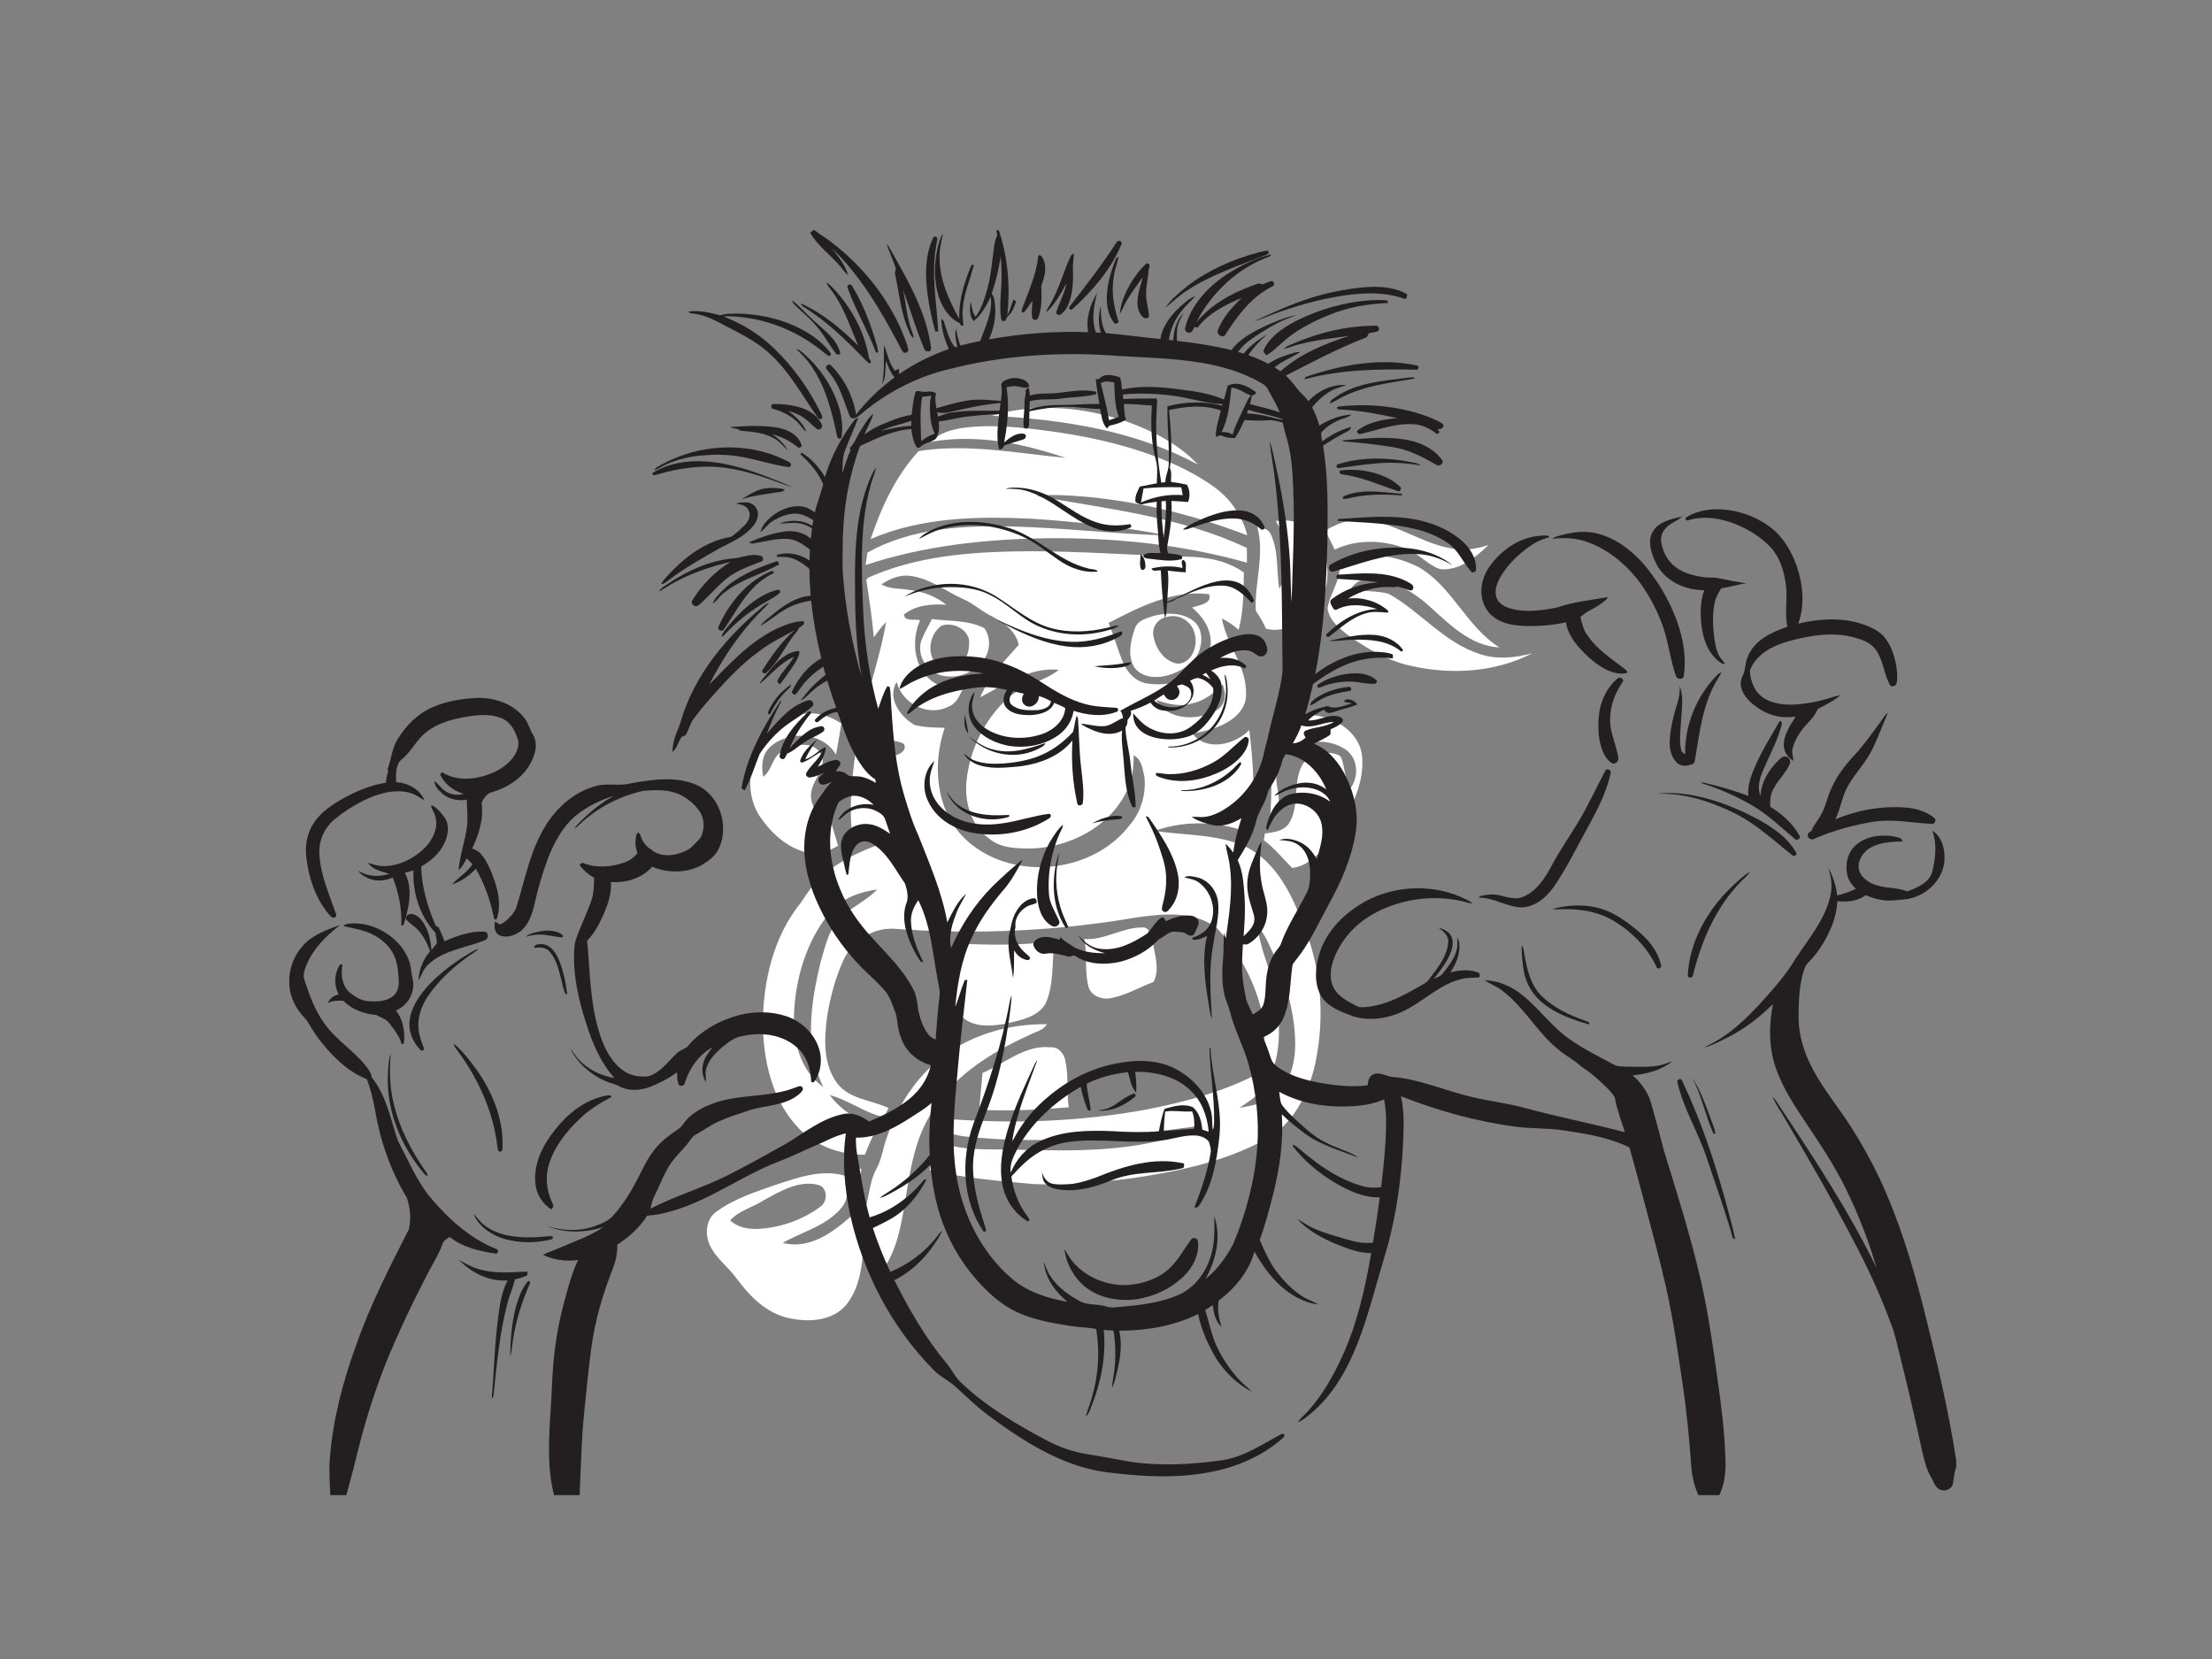 <?xml version="1.0" encoding="utf-8"?>
<!-- Generator: Adobe Illustrator 17.0.0, SVG Export Plug-In . SVG Version: 6.00 Build 0)  -->
<!DOCTYPE svg PUBLIC "-//W3C//DTD SVG 1.1//EN" "http://www.w3.org/Graphics/SVG/1.1/DTD/svg11.dtd">
<svg version="1.1" id="Layer_1" xmlns="http://www.w3.org/2000/svg" xmlns:xlink="http://www.w3.org/1999/xlink" x="0px" y="0px"
	 width="800px" height="600px" viewBox="0 0 800 600" enable-background="new 0 0 800 600" xml:space="preserve">
<rect x="0" y="0" width="800" height="600" fill="#808080" stroke="none"/>
<path fill="#FFFFFF" d="M358.72,150.35c15.93-4.8,33.31-3.15,48.92,2.16c9.42,3.42,18.75,8.14,25.65,15.57
	C410.52,155.64,384.3,151.75,358.72,150.35z"/>
<path fill="#FFFFFF" d="M348.51,154.71c8.49-1.13,17.08-0.43,25.55,0.49c18.93,2.24,37.98,6.22,55.11,14.86
	c7,3.79,14.47,8.06,18.33,15.34c1.69,2.49,2.92,5.26,3.57,8.21c-18.59-7.15-38.1-12.04-57.94-13.92c-6.11-0.5-12.28-1.03-18.39-0.33
	c25.69,4.71,52.34,7.47,76.21,18.82c0,1.78,0,3.55,0.02,5.33c-23.7-6.72-48.45-9.14-73.02-8.85c-21.91,0.37-44.02,2.75-64.89,9.7
	c0.21-1.52,0.45-3.02,0.67-4.52c15.52-8.71,33.84-9.76,51.25-9.46c19.1,0.45,38.1,2.73,57.2,3.29c-16.2-3.2-32.69-4.98-49.16-6.07
	c-19.54-0.92-39.92-0.55-58.16,7.38c3.89-11.48,9.07-22.9,17.41-31.85c17.65-2.77,35.51,0.76,53.11,2.47
	c-15.61-5.34-32.41-8.73-48.88-5.78C339.67,156.59,344.17,155.34,348.51,154.71z"/>
<path fill="#FFFFFF" d="M479.28,191.94c4.97-3.17,11-4.82,16.87-3.56c10.75,2.01,19.9,9.16,30.89,10.25
	c3.81,0.49,7.59-0.42,11.23-1.46c-4.71,4.49-10.47,9.33-17.43,8.67c-4.56-1.53-7.7-5.63-12.18-7.36c-8.23-3.23-17.9-3.6-25.96,0.3
	C481.65,196.45,480.45,194.2,479.28,191.94z"/>
<path fill="#FFFFFF" d="M461.44,188.46c5.18-0.84,10.93,0.59,14.14,5c5.67,7.53,6.3,19.26,0.23,26.73
	c-0.45-6.61,0.28-13.56-2.32-19.81c-0.77-2.18-2.77-3.38-4.74-4.31c3.16,8.4,5.02,18.3,1.06,26.74c-2.07,4.53-7.49,5.69-11.95,4.59
	c-1.02-2.27-2.21-4.45-3.68-6.46c-0.57-10.18,3.36-20.4,0.51-30.47c1.9,0.38,4.14,0.83,4.97,2.87c2.84,6.12,1.93,13.12,3,19.64
	C467.31,205.61,465.75,195.64,461.44,188.46z"/>
<path fill="#FFFFFF" d="M316.67,207.77c17.82-7.25,37.37-8.32,56.39-8.41c18.66,0.03,37.28,1.47,55.93,1.97
	c7.27,0.08,14.86,1.39,20.87,5.74c-0.11,6.94-0.11,13.96-1.89,20.72c-1.83-1.65-3.84-3.05-6.06-4.1c1.68,9.5,9.04,17.38,8.73,27.35
	c0.18,4.38-2.98,8.03-6.6,10.07c-3.88,2.38-8.38,3.34-12.78,4.22c5.23,6.58,15.36,4,20.56-1.29c1.53,12.46,2.16,25.07,0.92,37.58
	c-10.97-4.71-23.95-5.12-35.17-1.11c11.05,1.67,22.74,1.06,33.11,5.79c9.98,5.09,15.67,15.38,19.57,25.44
	c7.44,16.39,9.19,35.21,5.45,52.78c-2.43,11-7.97,22.36-18.38,27.77c-14.61,7.87-31.11,11.32-47.38,13.75
	c-11.87,1.58-23.87,2.68-35.85,2.21c-12.68-1.1-25.41-2.2-37.86-4.99c0.63-3.63,1.53-7.19,2.54-10.72
	c8.22,3.71,17.4,3.05,26.18,3.19c18.36,0.46,37.02,1.07,55.02-3.27c4.93-1.27,9.83-2.84,14.3-5.33
	c-28.18,3.88-56.79,7.06-85.21,3.88c-3.19-0.26-6.18-1.44-9.17-2.49c0.56-1.32,1.12-2.62,1.69-3.93c24.5,2,49.32,1.1,73.51-3.4
	c13.07-2.59,26.15-6.03,38.11-11.99c4.81-6.53,4.75-15.47,3.18-23.13c-2.64-11.26-8.32-21.86-16.2-30.32
	c-8.23-6.49-19.56-5.32-29.27-3.92c-28.68,4.92-57.94,6.24-86.95,4.11c-7.84-0.74-15.51,4.09-18.83,11.1
	c-2.92,6.37-4.76,13.2-5.91,20.1c-1.19,8.29-1.66,17.83,3.71,24.85c4.5,5.66,12.3,5.81,18.41,8.75c-0.55,1.1-1.08,2.2-1.61,3.31
	c-6.99-1.52-12.73-6.16-19.6-7.99c4.14,5.72,10.47,9.4,17.18,11.3c-1.57,3.38-3.17,6.75-4.5,10.24
	c-9.31,0.15-18.73-3.52-24.91-10.59c-8.91-10.04-11.91-23.95-12-37.06c0.12-15.36,3.92-31.35,13.73-43.49
	c2.24-3.29,4.37-6.74,7.41-9.37c8.43-7.64,19.46-11.33,30.08-14.8c-6.27-0.69-12.6-0.05-18.75,1.24
	c-1.6-12.33-0.03-24.76,1.86-36.96c3.18,3.21,6.55,7.72,11.68,7.01c2.22-0.11,6.35-1.6,5.06-4.47c-3.46-2.23-8.65-0.17-11.42-3.67
	c-1.34-2-2.95-4.08-3.44-6.44c2.43-11.43,6.42-22.52,8.37-34.06c-1.67,1.7-3.06,3.64-4.47,5.55c-0.59-6.98-1.66-13.89-2.69-20.81
	C314.04,208.56,315.56,208.38,316.67,207.77 M318.79,211.34c3.12,1.88,6.93,1.37,10.39,2.07c4.75,0.54,9.32,2.31,13.08,5.3
	c-5.27-0.34-11.08,0.09-15.34,3.55c0.24,2.71,3.94,1.48,5.83,2.06c-3.04,6.98-2.48,16.19,3.56,21.41c3.27,3,7.92,3.39,12.13,2.9
	c-1.3,2.66-2.39,5.85-5.46,6.94c-7.35,3.8-16.75-1.13-18.68-8.97c-3.62,5.93,1.32,12.65,6.49,15.6c3.54,0.88,7.23,0.94,10.88,1.01
	c-4.53,13.31-3.3,29.7,7.15,39.95c16.25,15.81,45.93,13.24,59.67-4.66c4.19-4.77,6.07-11.32,5.4-17.58
	c-0.67-2.8-0.98-6.34-3.89-7.75c0.04,4.57-0.49,9.22-2.68,13.31c-6.27,12.71-20.52,19.97-34.33,20.39c-5.23,0-11.06-0.03-15.27-3.6
	c-6.58-4.73-9.02-13.38-8.13-21.15c1.18-11.03,6.4-21.66,14.5-29.25c5.31-5.17,13.12-6.08,18.85-10.63
	c-10.59-1.03-19.55,5.31-28.45,9.95c3.1-7.36,8.78-13.07,13.94-18.98c-1.06-5.27-5.85-8.34-10.29-10.62
	c-3.46-1.7-6.26-4.48-9.83-5.94c-6.37-2.84-12.09-7.57-19.22-8.38C325.38,207.77,321.8,209.32,318.79,211.34 M400.94,225.29
	c2,4.74,3.25,9.76,5.31,14.48c1.58,3.64,4.69,6.88,8.77,7.45c4.99,0.71,10.34,0.11,14.78-2.4c4.3-2.44,7.22-6.97,8.08-11.8
	c0.31-5.25-2.79-10.05-6.73-13.27c2.2-0.9,7.49-1.34,6.09-4.85C424.35,213.22,412.08,219.52,400.94,225.29 M430.94,254.47
	c-4.31,1.24-8.72,0.12-12.8-1.36c4.16,7.52,15.03,7.69,21.75,3.79c3.47-1.84,3.67-6.11,2.28-9.36
	C439.06,250.71,435.39,253.56,430.94,254.47 M299.64,330.61c-8.14,10.21-11.98,23.41-12.48,36.33c-0.36,9.64,2.28,20.4,10.63,26.2
	c-7.06-14.08-4.56-30.57-0.98-45.26c1.55-5.14,2.61-10.76,6.26-14.91c4.01-4.6,9.96-6.84,14.14-11.26
	C310.59,322.59,303.81,325.15,299.64,330.61 M454.9,335.12c0.76,8.26,4.81,15.76,6.17,23.92c2.12,11.09,2.78,23.66-3.58,33.55
	c-2.18,3.62-5.88,5.73-9.23,8.08c4.46-0.78,9.19-1.6,12.82-4.54c5.48-4.25,7.3-11.55,7.35-18.19c0.01-11.07-3.17-21.9-7.48-32.01
	C459.18,342.2,457.77,338.18,454.9,335.12z"/>
<path fill="#FFFFFF" d="M484.22,202.72c9.37-3.34,19.94-2.12,28.73,2.33c12.31,7,17.37,21.67,29.37,29.1
	c-10.24-0.49-17.8-8.08-24.95-14.53c-6.56-6.02-15.19-11.16-24.43-9.74c-1.84,0.1-3.07,1.49-4.25,2.7c4.35,1.69,9.15,0.9,13.58,2.19
	c11.42,6.41,19.95,17.54,32.69,21.69c6.23,2.21,12.94,1.47,19.2-0.19c-13.42,6.95-29.44,7.84-44.02,4.52
	c-8.13-1.77-15.4-6.02-22.14-10.74c-3.36-2.58-7.31-5.57-7.87-10.07C481.03,214.11,485.7,208.99,484.22,202.72z"/>
<path fill="#FFFFFF" d="M417.5,222.66c4.65-1.14,10.11-1.16,14.08,1.88c2.83,2.18,3.39,6.16,2.51,9.45
	c-0.98,4.98-5.69,8.07-10.14,9.73c-4.41,1.67-10.37,1.87-13.58-2.15c-2.73-4.27-1.5-9.77,0.07-14.25
	C411.35,224.31,414.86,223.55,417.5,222.66 M422.03,223.14c-3.26,0.47-5.6,3.76-4.84,7.01c0.75,4.49,4.03,9.24,8.82,9.88
	c5.17-0.18,7.42-6.66,6.01-10.98C431.06,224.71,426.34,221.82,422.03,223.14z"/>
<path fill="#FFFFFF" d="M333.45,231.06c1.01-2.48,2.42-4.77,3.58-7.18c6.31,0.86,13.13,0.3,18.94,3.29
	c2.44,3.24,2.23,8.14-0.14,11.4c-3.46,4.82-10.12,7.3-15.84,5.57C334.75,242.59,331.22,236.21,333.45,231.06 M340.42,226.37
	c-3.52,2.52-4.87,7.62-3.23,11.59c1.68,4.04,7.81,5.07,10.77,1.87c1.77-1.8,2.5-4.4,2.52-6.87
	C351.14,227.96,344.51,224.55,340.42,226.37z"/>
<path fill="#FFFFFF" d="M288.48,258.67c5.41-1.7,11.21-0.08,15.8,2.98c-0.57,3.77-1.27,7.53-1.93,11.29
	c-4.71-8.28-17.43-8.93-23.99-2.63c-2.86,2.72-3.08,6.95-2.34,10.6c2.84-2.06,3.18-5.89,5.58-8.28c2.98-2.52,7.13-3.79,11.01-3.06
	c2.89,0.52,5.29,3.34,4.87,6.35c-0.71,4.6-4.96,8.3-4.06,13.2c0.56,4.22,3.98,7.18,7.45,9.22c0.71,2.5,1.45,5,2.21,7.5
	c-3.27,2.03-7.14,3.51-11.01,2.54c-7.33-1.63-13.22-7.11-17.32-13.17C266.51,282.39,274.06,263.06,288.48,258.67z"/>
<path fill="#FFFFFF" d="M459.07,264.29c4.74-3.75,10.71-6.44,16.89-5.5c7.81,1.02,16.14,6.68,16.71,15.14
	c0.6,9.15-3.49,17.9-8.44,25.35c-4.46,5.94-8.77,13.48-16.84,14.64c-3.46-3.33-6.42-7.18-10.3-10.04c0.08-0.61,0.26-1.84,0.35-2.45
	c3.24-0.4,7.11-0.83,8.94-3.96c3.6-6.29,1.15-14.17,4.47-20.56c2.41-4.54,8.61-5.68,13.1-3.88c1.2,0.34,1.36,1.78,1.69,2.79
	c0.75,3.23,1.25,6.53,2.5,9.63c3.37-4.15,3.2-11.13-1.41-14.31c-5.9-4.1-14.44-3.73-20.24,0.38c-3.9,2.72-5.52,7.78-4.68,12.35
	c0.72,4.55,1.93,10.28-2.58,13.33C460.21,286.24,459.82,275.25,459.07,264.29z"/>
<path fill="#FFFFFF" d="M300.79,292.74c-2.43-2.27-1.91-5.89,0.03-8.28C301.01,287.21,301,289.98,300.79,292.74z"/>
<path fill="#FFFFFF" d="M392.16,339.61c7.27,0.49,13.62-4.13,20.79-4.19c3.07-0.29,3.28,3.37,4,5.54c0.76,4.6,2.54,9.73,0.26,14.15
	c-5.07,1.91-9.84,4.77-15.19,5.85c-3.39,0.78-7.64-0.74-8.44-4.43C392.23,350.98,393.25,345.2,392.16,339.61z"/>
<path fill="#FFFFFF" d="M345.2,341.24c12.06,0.51,24.2,0.82,36.19-0.91c-1.06,7.55-0.05,15.59-3.28,22.7
	c-2.84,4.83-8.99,5.94-14.03,7.12c-5.86,1.15-13.49,1.69-17.34-3.88C342.08,358.77,344.24,349.46,345.2,341.24z"/>
<path fill="#FFFFFF" d="M341.06,382.08c10.68-8.11,24.28-11.87,37.58-11.65c-1.37,2.28-4.12,2.72-6.31,3.87
	c-14.54,6.61-29.12,15.72-36.71,30.32c-6.86,12.25-7.08,26.6-10.19,39.97c-1.42,6.3-3.89,12.49-8.23,17.37
	c0.25-5.73-0.9-11.69-4.73-16.14c-0.41,8.72-0.56,18.33-6.05,25.62c-5,6.49-14.25,6.92-21.6,5.16c-7.83-1.85-13.73-7.87-18.35-14.12
	c-3.02-4.26-7.56-7.37-9.79-12.2c-1.82-3.97-1.39-9.49,2.48-12.1c6.56-4.81,14.46-7.25,22.05-9.89c7.82-2.59,16.25-5.49,24.49-3.04
	c1.25,3.9,1.32,8.5-1.52,11.75c-5.46,6.42-14.02,8.47-21.1,12.5c11.08,2.8,20.15-5.5,27.73-12.25c0.39,0.45,1.17,1.35,1.56,1.8
	c1.98-5.27,1.84-11.17,4.53-16.2c1.92-3.38,2.37-7.3,3.65-10.92C324.36,400.32,331.22,389.48,341.06,382.08 M276.1,434.16
	c-3.93,2.55-8.8,3.63-12.03,7.21c2.65,2.52,6.42,3.19,9.97,3.09c8.02-0.41,16.02-3.16,22.51-7.93c2.83-1.73,2.94-6.95-0.52-7.97
	C288.88,426.7,282.13,430.87,276.1,434.16z"/>
<path fill="#FFFFFF" d="M355.35,388.04c8.05-3.43,15.31-10.21,24.64-9.28c2.79-0.18,4.81,2.2,5.29,4.76
	c1.22,5.57,0.48,11.32,1.24,16.95c-10.75,0.86-21.55,1.47-32.34,0.87C354.45,396.89,355,392.47,355.35,388.04z"/>
<path fill="#FFFFFF" d="M306.84,421.34c1.59,0.46,3.16,0.98,4.74,1.49c-0.35,0.6,0.07,1.95-0.99,1.93
	C309.19,423.78,308,422.57,306.84,421.34z"/>
<g id="_x23_231f20ff">
	<path fill="#231F20" d="M294.15,83.266h0.64l0.105,0.233c1.844,1.436,3.898,2.58,5.723,4.049
		c11.057,8.427,20.151,19.584,25.632,32.398c0.878,2.232,1.88,4.451,2.31,6.825c-0.32,0.631-1.285,1.199-1.876,0.604
		c-0.787-0.956-1.244-2.132-1.844-3.207c-6.56-12.365-13.825-24.639-24.003-34.411c2.347,2.974,4.854,6.016,5.906,9.726
		c-1.363-0.993-2.2-2.493-3.33-3.715c-3.481-3.852-7.772-7.04-10.426-11.588C293.281,83.952,293.862,83.495,294.15,83.266z"/>
	<path fill="#231F20" d="M360.4,83.266h0.823c3.362,9.84,4.145,20.44,3.106,30.751c0.961-1.798,1.478-3.774,2.187-5.673
		c0.32,0.197,0.64,0.407,0.952,0.631c-0.581,2.027-1.441,4.172-3.138,5.517c-0.398,0.522-0.416,1.784-1.304,1.587
		c-0.805,0.21-0.961-0.75-1.043-1.299c-0.54-4.245,0.078-8.513,0.215-12.763c0.101-3.092,0-6.19-0.288-9.268
		c-0.659,4.566-1.793,9.053-3.257,13.427c0.412,0.604,0.791,1.253,0.915,1.99c0.956,4.895,0.142,10.028-1.876,14.561
		c11.826-2.114,23.875-3.042,35.884-2.589c-0.97-4.922,0.695-9.991,3.198-14.2c-1.208,4.662-2.104,9.653-0.421,14.328
		c0.59,0.023,1.18,0.041,1.78,0.069c-0.938-3.129-0.933-6.514,0.014-9.639c-0.032,3.344,0.069,6.803,1.812,9.772
		c6.583,0.586,13.129,1.487,19.703,2.141c0.837-5.224,4.465-9.428,8.353-12.768c1.285-1.093,2.621-2.2,4.264-2.717
		c-1.423,1.761-3.243,3.152-4.625,4.95c-2.562,3.102-4.383,6.848-4.913,10.856c0.393,0.046,1.176,0.133,1.569,0.178
		c0.165-3.587,1.18-7.352,3.779-9.959c-0.622,1.354-1.519,2.576-1.944,4.012c-0.636,1.972-0.572,4.071-0.485,6.116
		c6.624,0.741,13.23,1.734,19.703,3.34c2.379-3.28,5.901-5.448,9.41-7.333c4.497-2.264,9.195-4.273,14.113-5.398
		c-1.409,0.695-2.919,1.148-4.351,1.78c-4.195,1.834-8.065,4.314-11.848,6.871c-1.912,1.276-3.6,2.868-4.932,4.744
		c0.691,0.197,1.382,0.398,2.081,0.595c2.26-2.942,5.362-5.05,8.472-6.99c-2.512,2.292-4.973,4.675-6.807,7.562
		c2.466,0.897,4.899,1.894,7.228,3.125c2.795-1.972,6.066-3.06,9.323-4.003c0.737-0.206,1.5-0.261,2.274-0.279
		c-3.042,1.967-6.533,3.207-9.351,5.545c0.705,0.485,1.414,0.97,2.127,1.45c7.031-6.281,15.938-9.977,24.831-12.791
		c-6.148,0.782-12.333,1.487-18.331,3.111c-1.83,0.471-3.582,1.189-5.435,1.583c0.65-0.563,1.382-1.02,2.173-1.359
		c9.794-4.323,20.421-7.068,31.167-7.04c1.08-0.238,1.656,1.368,0.855,1.976c-1.052,0.439-2.214,0.508-3.317,0.718
		c-0.288,0.759-0.59,1.587-1.482,1.775c-9.84,3.811-19.163,8.783-28.541,13.582c1.34,1.29,2.621,2.649,3.701,4.168
		c1.254,1.894,3.166,3.207,4.474,5.06c3.468-3.678,8.491-6.235,13.637-5.81c-1.546,0.659-3.216,0.961-4.721,1.706
		c-3.006,1.45-5.439,3.815-7.576,6.336c1.107,2.1,2.04,4.305,2.594,6.629c3.49-2.168,7.502-3.765,11.624-4.007
		c-1.244,1.135-2.974,1.336-4.456,2.004c-2.438,1.052-4.831,2.479-6.473,4.611c-0.023,1.043,0.21,2.072,0.348,3.106
		c3.134-2.342,6.679-4.232,10.485-5.206c-0.224,1.253-1.482,1.619-2.443,2.146c-2.685,1.327-5.156,3.033-7.713,4.579
		c1.894,11.304,1.702,22.809,1.592,34.228c-0.407,16.185-1.235,32.457-4.415,48.373c6.254-4.749,13.875-8.129,21.84-8.038
		c2.086,0.087,4.254,0.156,6.212,0.97c0.023,0.471,0.032,0.947,0.027,1.427c-6.437-0.851-13.052,0.261-18.88,3.102
		c-3.55,1.647-6.825,3.82-9.973,6.13c-0.887,3.692-1.743,7.397-2.868,11.025c2.457-1.546,5.252-2.397,8.061-3.047
		c2.928,1.386,6.011-0.201,8.87-0.97c-0.942-0.201-1.903-0.371-2.845-0.554c0.279-1.221,1.587-0.878,2.498-0.709
		c0.974,0.192,1.647,0.979,2.306,1.665c-1.99,0.883-4.108,1.395-6.203,1.949c-1.382,0.357-2.685,1.089-4.131,1.134
		c-0.81,0.023-1.267-0.727-1.844-1.153c-2.054,1.002-4.081,2.136-5.636,3.838c3.742,0.307,7.159-2.356,10.897-1.432
		c0.855,0.188,2.191,0.919,1.5,1.967c-1.125,1.304-2.749,1.999-4.286,2.69c-0.032,0.65,0.069,1.322-0.133,1.953
		c-1.821,1.345-3.953,2.191-5.92,3.298c5.426,2.1,9.191,6.944,11.693,12.013c3.028,6.299,4.666,13.514,3.358,20.476
		c-1.455,8.953-5.156,17.356-9.492,25.261c-3.806,6.922-7.018,14.264-12.041,20.426c-0.526,0.7-1.253,1.354-1.304,2.292
		c-0.869,6.258-0.663,12.832-3.253,18.724c-1.363,3.207-4.099,5.663-7.333,6.903c1.116,2.626,2.091,5.307,2.987,8.015
		c0.512,1.615,2.045,2.562,3.353,3.5c4.566,2.919,9.941,4.241,15.225,5.169c5.348,0.883,10.815,1.414,16.217,0.75
		c0.229-1.482,0.49-3.317,2.072-3.962c2.47-1.103,4.84,0.851,7.306,0.933c9.959,0.878,19.154,5.169,28.834,7.342
		c6.043,1.414,12.233,2.146,18.244,3.728c12.105,3.335,24.452,5.686,36.593,8.889c-1.24-4.186-2.896-8.262-3.623-12.585
		c-1.29-2.187-3.28-3.875-5.087-5.622c-2.205-2.004-4.483-3.939-7.022-5.508c-2.26-2.223-5.142-3.623-7.589-5.613
		c-8.051-6.153-12.754-15.618-20.838-21.734c-1.981-1.619-4.41-2.498-6.546-3.852c5.032,0.027,9.817,2.219,13.674,5.348
		c6.112,4.886,10.659,11.492,17.118,15.975c5.046,3.509,10.545,6.286,15.97,9.149c1.322,0.791,2.909,0.64,4.392,0.723
		c3.907,0.059,7.85,0.311,11.72-0.371c1.72-0.297,3.326-1.025,5.005-1.496c-4.067,3.184-9.273,4.575-14.346,5.041
		c3.102,2.672,5.586,6.121,6.702,10.092c1.633,5.741,3.189,11.501,4.662,17.288c4.835,15.609,9.74,31.227,13.399,47.165
		c2.617,11.638,4.305,23.459,5.938,35.266c1.313,9.232,2.498,18.495,2.823,27.823c0.256,4.794,0.009,9.808-2.191,14.177h-7.525
		c-1.551-3.294-2.328-6.885-2.608-10.499c-0.714-9.973-1.638-19.936-3.147-29.818c-1.72-11.752-3.417-23.523-6.02-35.12
		c-1.972-8.632-4.236-17.196-6.519-25.751c-2.228-8.189-4.323-16.414-6.674-24.566c-7.37-3.646-15.591-4.941-23.642-6.144
		c-6.071-0.979-12.265-0.531-18.34-1.459c-13.925-1.958-27.567-5.737-40.632-10.92c1.395,6.217,0.938,12.635,0.659,18.948
		c-0.672,11.675-2.324,23.322-5.329,34.635c-1.839,6.437-3.783,12.846-5.586,19.296c-2.539,8.729-5.302,17.471-9.561,25.536
		c-3.253,6.18-7.48,11.917-12.859,16.409c-1.423,1.162-2.832,2.434-4.602,3.042c1.048-1.62,2.626-2.781,3.884-4.232
		c4.973-5.558,8.683-12.109,11.826-18.839c5.631-12.004,8.546-25.051,10.801-38.052c-4.95,0.005-9.57-1.995-14.063-3.847
		c-4.625-2.123-9.218-4.694-12.663-8.504c1.715,0.865,3.207,2.118,4.95,2.942c4.227,2.077,8.829,3.189,13.312,4.556
		c2.937,0.887,6.02,1.441,9.094,1.07c0.897-5.462,1.757-10.929,2.452-16.414c-5.7,0.233-11.025-2.292-15.856-5.046
		c-5.91-3.513-11.4-7.96-15.581-13.44l0.229-0.549c1.99,1.18,3.614,2.864,5.462,4.245c5.654,4.584,11.958,8.559,18.999,10.618
		c2.342,0.691,4.817,0.86,7.237,0.512c0.737-6.007,1.382-12.031,1.679-18.079c0.21-4.561,0.297-9.172-0.595-13.669
		c-4.369,1.967-9.264,2.475-14.012,2.576c-8.239,0.178-16.647-1.336-23.93-5.307c0.247,1.432,0.265,2.928,0.746,4.314
		c1.354,2.104,3.216,3.829,5.005,5.563c3.486,3.129,6.885,6.505,11.194,8.495c3.802,2.054,8.111,3.06,11.775,5.357
		c-1.912-0.49-3.71-1.308-5.558-1.967c-4.822-1.766-9.721-3.6-13.88-6.693c-2.887-2.187-5.769-4.396-8.331-6.963
		c0.631,9.703-0.741,19.429-3.102,28.825c-1.446,5.586-2.887,11.185-4.881,16.602c1.931,4.465,3.879,9.017,7.095,12.736
		c2.594,3.211,5.595,6.176,9.209,8.23c1.569,0.906,3.317,1.459,4.89,2.37c-5.206-0.531-9.936-3.353-13.774-6.789
		c-3.824-3.504-6.78-7.823-9.341-12.301c-1.958,7.283-7.059,13.262-12.937,17.782c-0.549,3.175,0.05,6.354,1.07,9.364
		c-2.306-1.857-2.804-5.014-3.225-7.768c-0.897,0.59-1.802,1.176-2.704,1.766c1.565,4.945,2.479,10.151,4.973,14.758
		c2.164,4.099,4.822,7.974,8.111,11.258c1.217,1.231,2.608,2.278,3.792,3.55c-5.444-2.836-10.019-7.329-13.225-12.548
		c-2.759-4.872-5.142-10.046-6.212-15.568c-8.82,4.351-18.761,6.025-28.537,6.025c1.135,4.858,0.407,9.895-0.746,14.68
		c-0.522,2.04-0.933,4.135-1.862,6.043c0.073-2.2,0.636-4.341,0.842-6.524c0.563-4.73,0.457-9.524-0.302-14.223
		c-1.176-0.087-2.351-0.169-3.523-0.256c0.91,9.14-0.897,18.363-4.177,26.881c-0.668,1.51-0.984,3.298-2.301,4.41
		c0.599-2.452,1.656-4.767,2.283-7.219c2.287-7.896,2.804-16.286,1.464-24.397c-3.01-0.64-6.103-0.586-9.126-1.093
		c-6.638-1.029-13.381-2.168-19.52-5.028c-5.595-2.534-10.174-6.807-14.278-11.286c-6.13-6.862-10.783-15.028-13.569-23.798
		c-1.857-5.91-2.919-12.05-3.495-18.216c-4.63,4.749-10.325,8.28-16.204,11.267c-0.682,0.329-1.4,0.576-2.123,0.787
		c1.084-0.965,2.347-1.697,3.568-2.479c5.494-3.559,10.458-7.96,14.525-13.097c-0.325-6.281-0.037-12.58,0.654-18.829
		c-2.187,2.004-4.762,3.49-7.237,5.096c-6.011,3.911-12.686,7.608-20.083,7.457c-0.192,4.41,0.97,8.692,1.619,13.01
		c0.869,5.32,1.889,10.618,3.317,15.819c7.53-2.242,14.186-6.986,19.182-13.006c0.393-0.371,0.906-1.295,1.253-0.366
		c-3.065,5.682-7.361,10.97-13.102,14.108c-2.008,1.134-4.081,2.146-6.167,3.134c1.77,5.412,3.93,10.686,6.327,15.851
		c6.62-2.754,12.585-7.169,16.945-12.887c0.563-0.737,1.144-1.459,1.798-2.123c-0.737,2.063-2.049,3.843-3.271,5.636
		c-3.609,5.151-8.363,9.561-14.012,12.375c5.307,10.503,11.176,20.829,18.742,29.891c2.017,2.338,3.239,5.297,5.59,7.361
		c8.985,8.449,19.671,14.822,30.513,20.572c4.776,2.557,9.941,4.351,15.302,5.169c4.799,0.746,9.566,1.661,14.342,2.539
		c11.313,1.821,22.86,1.162,34.155-0.435c7.772-1.148,14.351-5.727,21.14-9.332c0.755-0.631,1.821,0.311,1.043,1.029
		c-6.203,5.65-13.962,9.438-22.041,11.578c-13.482,3.532-27.631,2.891-41.337,1.167c-10.458-1.185-20.261-5.563-29.209-10.934
		c-4.959-3.047-9.767-6.345-14.419-9.84c-4.181-3.115-7.873-6.812-11.752-10.279c-2.516-2.269-5.705-3.683-8.024-6.185
		c-15.11-15.334-25.467-35.166-30.079-56.15c-1.981-9.579-2.923-19.529-1.5-29.255c-3.962,0.86-7.461,2.969-11.185,4.479
		c-4.177,1.784-8.234,3.838-12.48,5.462c-9.062,3.404-17.297,8.568-25.957,12.832c-6.99,3.454-14.415,6.4-22.265,7.004
		c-2.667,4.351-6.606,7.727-10.819,10.522c0.16,2.841-0.462,5.659-1.468,8.303c-3.637,9.245-6.533,18.839-7.85,28.706
		c-1.075,7.891-1.821,15.828-2.635,23.747c-1.016,9.9-1.18,19.854-1.629,29.79h-9.264c-2.576-10.128-1.871-20.682-1.208-31.003
		c0.43-5.828,0.467-11.684,1.048-17.498c0.695-7.539,2.049-15.01,4.094-22.297c1.285-4.845,2.626-9.707,4.762-14.255
		c-4.273,0.604-8.774,0.018-12.676-1.848c1.898-1.061,4.007-1.638,5.984-2.525c5.316-2.37,10.966-4.136,15.778-7.503
		c-6.583,2.072-13.93,2.292-20.371-0.403c5.352,1.688,11.203,2.027,16.588,0.284c2.827-0.984,5.901-2.027,7.772-4.515
		c3.376-3.76,5.997-8.12,8.344-12.576c1.972-3.898,3.783-7.942,6.62-11.309c2.274-2.8,5.229-4.927,8.198-6.931
		c1.395-0.887,2.072-2.466,3.211-3.614c2.479-2.576,5.723-4.268,9.026-5.535c9.593-3.692,20.316-2.095,29.905-5.819
		c0.86-0.206,1.853-1.02,2.658-0.27c0.837,0.993-0.462,1.967-1.125,2.612c-4.858,4.122-11.592,3.907-17.416,5.636
		c-3.916,1.295-7.878,2.516-11.643,4.218c-2.887,1.272-5.407,3.189-8.166,4.684c-1.308,0.613-1.985,1.94-2.85,3.019
		c-2.095,2.781-4.808,5.06-6.674,8.019c-2.278,3.564-3.673,7.58-5.604,11.322c-0.746,1.4-0.993,2.983-1.386,4.501
		c9.163-4.717,19.145-7.585,28.331-12.26c6.967-3.522,13.756-7.379,20.577-11.167c6.565-3.898,12.722-8.98,20.33-10.686
		c3.495-0.933,7.04,0.517,9.822,2.589c4.373-1.844,8.701-3.884,12.585-6.633c4.73-3.248,8.559-8.047,9.74-13.751
		c-5.06-1.368-9.392-5.27-10.906-10.339c-1.363-3.083-0.878-6.601-2.264-9.662c-0.887-2.333-1.665-4.785-3.285-6.734
		c-1.857-2.255-4.017-4.227-6.13-6.235c-5.915-5.476-10.943-11.899-14.955-18.884c-3.943-7.05-7.164-14.703-7.992-22.809
		c-0.81-7.379,0.576-15.188,4.762-21.41c1.693-2.1,2.923-4.57,5.014-6.327c-1.45,0.339-3.431,1.821-4.611,0.252
		c-1.144-1.523,0.814-2.621,1.743-3.577c-1.624,0.663-3.239,1.446-5,1.67c-0.823,0.206-1.894-0.81-1.395-1.597
		c1.551-2.896,4.492-4.799,5.796-7.868c-2.585,1.217-4.73,3.289-7.484,4.149c-0.142-0.124-0.435-0.371-0.581-0.494
		c0.874-3.458,3.815-5.883,6.405-8.129c-1.734,2.319-3.358,4.735-4.543,7.393c2.914-0.778,4.753-3.362,7.47-4.506
		c-0.192,2.653-1.51,5-2.877,7.214c2.063-0.997,4.103-2.214,6.423-2.489c0.874-0.151,1.757,0.558,1.752,1.464
		c-0.43,0.947-1.098,1.757-1.738,2.566c1.418,0.059,2.928,0.16,4.049,1.148c0.97,1.006,2.402,0.622,3.646,0.746
		c2.489,0.037,4.744,1.194,6.871,2.37c-0.087-0.435-0.169-0.869-0.247-1.299c-1.743-1.025-3.143-2.512-4.341-4.117
		c-4.181-5.563-6.56-12.201-8.774-18.729c-0.229-0.503-0.302-1.13-0.741-1.491c-2.594,0.297-4.758,1.844-6.706,3.463
		c-0.558,0.512-1.318,0.142-1.299-0.613c1.94-2.328,4.771-3.802,7.736-4.323c-1.148-3.266-2.223-6.56-3.248-9.863
		c-1.963,1.043-3.824,2.292-5.462,3.797c-1.372,1.176-2.516,2.649-4.163,3.468c2.475-3.555,5.586-6.716,9.04-9.328
		c-0.265-1.002-0.535-2.004-0.801-3.001c-3.312,2.123-6.295,4.808-8.523,8.065c-0.535,0.714-0.961,1.546-1.711,2.068
		c-0.668,0.018-1.51-0.737-1.011-1.4c2.342-4.749,5.778-9.163,10.503-11.72c-1.702-6.871-2.955-13.861-3.696-20.906
		c-2.072,0.393-4.154,0.828-6.121,1.597c-4.547,1.715-8.056,5.243-12.251,7.567c1.185-1.729,3.019-2.841,4.575-4.204
		c3.916-3.266,8.399-6.295,13.628-6.743c-0.274-3.216-0.425-6.441-0.453-9.671c-1.963-1.693-4.126-3.257-6.656-3.957
		c-1.633-0.503-3.353-0.316-5.028-0.407c-0.65-0.997,0.97-0.814,1.473-1.07c3.577-0.627,7.269,0.393,10.261,2.383
		c0.032-1.322,0.082-2.64,0.133-3.962c-2.264-1.72-4.707-3.463-7.612-3.806c-4.341-0.389-8.587,0.952-12.841,1.583
		c-0.576,0.206-1.084-0.146-1.56-0.398c3.989-1.716,8.152-3.175,12.452-3.843c3.481-0.567,7.196,0.174,9.904,2.516
		c0.119-1.263,0.265-2.521,0.416-3.779c-1.501-0.814-3.079-1.565-4.794-1.761c-2.347-0.38-4.703,0.128-7.059,0.055
		c3.824-1.363,8.459-1.395,11.967,0.869c0.114-0.668,0.229-1.34,0.352-2.004c-2.187-1.514-4.79-2.685-7.512-2.388
		c-2.603,0.311-5.105,1.318-7.292,2.745c-1.679,1.057-2.768,2.772-4.319,3.98c0.384-1.917,1.651-3.477,3.015-4.808
		c3.134-2.96,7.457-5.028,11.848-4.547c1.816,0.16,3.39,1.157,4.826,2.205c0.718-3.481,2.205-6.743,3.01-10.202
		c-1.734-4.286-4.854-7.759-8.202-10.847l0.343-0.622c3.559,2.086,6.414,5.307,8.5,8.847c2.264-7.58,6.043-14.648,10.879-20.893
		c0.302-0.146,0.897-0.439,1.194-0.586c-1.423,3.847-3.17,7.567-4.634,11.4c-1.203,2.722-0.997,5.773-1.148,8.678
		c0.878-2.823,1.784-5.641,2.978-8.344c-0.078-0.192-0.238-0.572-0.316-0.764c1.752-1.597,2.425-3.939,3.687-5.883
		c1.459-2.292,2.8-4.744,4.854-6.574c-0.65,2.658-2.232,4.954-3.166,7.512c1.766-1.235,3.582-2.425,5.577-3.262
		c3.696-1.574,7.434-3.17,11.432-3.802c0.412-2.827,0.544-5.755,1.523-8.454c0.791-0.375,1.688,0.101,2.525,0.091
		c1.606,0.201,3.513-0.604,4.794,0.714c-0.471,1.743-0.178,3.532,0.142,5.27c3.678-1.084,7.374-2.155,11.162-2.781
		c4.026-0.663,8.102-0.146,12.137,0.165c0.229-1.839,0.549-3.705,0.174-5.549c-0.178-0.695,0.384-1.331,0.938-1.665
		c2.306-1.377,5.421-1.528,7.74-0.114c0.682,0.476,1.551,1.258,1.231,2.191c-1.093,0.65-2.457,0.137-3.628-0.055
		c-1.469-0.398-2.974-0.101-4.419,0.22c1.093,6.638,0.398,13.408-0.842,19.973c1.963-1.679,4.341-3.6,7.1-3.147
		c1.212,0.247,0.855,1.802-0.178,2.049c-2.287,0.755-4.625,1.368-6.894,2.178c-0.384,0.732-0.897,1.807-1.903,1.235
		c-1.038-4.108-0.389-8.413,0.032-12.567c-4.186,0.082-8.349,0.517-12.498,1.002c-3.129,0.48-6.199,1.29-9.342,1.67
		c0.101,1.574,0.329,3.234-0.366,4.716c-0.215,2.415-3.161,2.511-4.845,3.513c-0.947,0.265-1.629,1.697-2.685,1.13
		c-1.331-1.949-1.661-4.364-1.999-6.647c-6.601,0.489-12.644,3.376-18.55,6.144c-2.585,7.022-4.355,14.342-5.334,21.757
		c-0.974,7.544-1.048,15.174-0.974,22.768c0.787,13.189,3.225,26.263,6.889,38.953c-2.264-12.063-2.429-24.378-2.415-36.611
		c0.023-11.409,0.75-23.093,4.968-33.811c0.737-1.816,1.423-3.701,2.672-5.243c-0.188,0.814-0.425,1.619-0.7,2.411
		c-2.987,8.358-4.03,17.274-4.346,26.103c-0.274,8.706,0.101,17.416,0.517,26.108c0.654,10.998,2.338,21.954,5.298,32.572
		c1.025-2.736,1.784-5.613,3.307-8.129c0.21,0.069,0.636,0.201,0.851,0.265c0.512,2.845,0.398,5.769,0.677,8.646
		c0.663,10.385,1.624,20.856,4.643,30.865c1.432,4.694,2.823,9.428,4.927,13.875c4.053,10.398,8.651,20.71,10.577,31.78
		c1.871-3.678,3.673-7.617,6.816-10.394c-1.025,2.228-2.466,4.245-3.349,6.551c-1.619,4.135-3.138,8.614-2.072,13.093
		c3.609-8.303,8.678-16.025,15.092-22.434c3.481-3.326,7.004-6.647,10.824-9.584c-2.1,3.957-4.254,7.946-7.237,11.318
		c-4.437,5.229-8.491,10.856-11.304,17.141c-3.669,7.786-5.082,16.391-5.901,24.891c1.267-3.184,2.123-6.523,3.417-9.694
		c0.238-0.032,0.714-0.096,0.952-0.128c-1.217,11.171-2.608,22.334-3.568,33.532c-1.057,12.027-2.274,24.2-0.526,36.218
		c2.091,14.534,8.916,28.647,20.161,38.281c5.645,4.817,12.928,7.173,20.142,8.404c-4.419-3.605-8.12-8.646-8.546-14.493
		c0.718,1.697,1.244,3.495,2.269,5.05c2.484,3.884,6.267,6.734,10.261,8.934c2.928,1.912,6.61,1.125,9.836,2.155
		c2.141,0.759,4.387,0.215,6.574,0.064c6.789-0.59,13.692-1.514,19.982-4.277c5.846-2.708,9.941-8.298,11.597-14.433
		c1.363-4.492,1.212-9.218,1.148-13.852c2.603,7.525,0.572,15.934-3.234,22.69c4.259-3.431,7.562-7.942,10.087-12.759
		c4.634-11.121,7.8-22.924,8.678-34.964c0.746-10.11-0.412-20.339-3.161-30.088c-1.798-6.514-5.174-12.48-6.739-19.067
		c-0.448-1.99-1.446-3.792-1.912-5.773c-1.048-4.309-0.956-8.797-0.558-13.18c0.316-3.138,0.041-6.304,0.425-9.438
		c0.206,0.7,0.384,1.414,0.567,2.132c1.189-8.664,2.653-17.452,1.459-26.204c-0.279-2.763-1.189-5.407-1.56-8.152
		c1.07,0.924,1.953,2.04,2.8,3.17c0.526-4.245,1.665-8.381,2.978-12.443c-3.083,1.885-6.72,3.262-10.385,2.548
		c-2.649-0.618-5.339-1.436-7.608-2.969c0.814-0.078,1.642-0.046,2.466,0.014c4.19,0.371,8.088-1.77,11.373-4.145
		c6.313-4.57,10.769-11.565,12.333-19.186c0.444-2.306,1.263-4.515,1.642-6.835c1.702-7.448,4.117-14.776,5.023-22.379
		c-0.274-22.59,0.032-45.253-2.544-67.733c-0.512-5.275-1.565-10.476-2.173-15.732c1.427,3.994,2.031,8.239,3.019,12.361
		c2.232,10.604,3.866,21.35,4.433,32.183c0.265,4.611,0.156,9.241,0.549,13.848c0.343-13.601,1.167-27.21,0.608-40.82
		c-0.252-6.139-0.581-12.356-2.306-18.29c-0.572-1.931-1.103-3.875-1.491-5.856c-1.716-0.526-3.486-1.048-5.302-0.897
		c-2.864,0.252-5.732,0.087-8.596-0.05c-0.938,2.242-2.054,4.405-3.349,6.464c-1.807,0.146-3.587-0.229-5.229-0.974
		c-0.59,0.188-1.18,0.375-1.77,0.549c0.018-3.253,1.098-6.373,1.844-9.506c-6.02-2.182-12.594-1.555-18.71-0.151
		c0.535,6.963,1.368,13.989,0.274,20.943c0.801,1.56,0.357,3.344,0.407,5.018c1.926,0.252,3.852,0.567,5.746,1.006
		c1.075,1.857,1.276,4.314,0.398,6.295c-1.995-0.238-3.998-0.307-6.002-0.407c0.398,5.467-0.522,10.897-1.478,16.258
		c-0.224,0.91,0.014,1.816,0.306,2.681c1.656,0.197,3.362,0.297,4.936,0.901c0.275,0.544,0.206,1.322-0.549,1.331
		c-3.724,0.842-7.557,0.137-11.295-0.288c-0.865-0.156-2.127-0.096-2.081-1.313c1.77-1.235,4.204-0.535,6.249-0.787
		c-0.883-2.969-0.727-6.089-1.061-9.136c-0.316-3.115-0.467-6.244-0.334-9.374c-1.889,0.229-3.76,0.554-5.599,1.025
		c-0.686-0.297-1.459-0.43-2.054-0.887c-0.407-2.013,0.686-3.866,1.523-5.604c2.059-0.403,4.117-0.81,6.18-1.194
		c-0.018-2.786,0.444-5.645-0.357-8.367c-1.752-6.418-1.898-13.157-1.427-19.758c-3.381-0.183-6.748-0.64-10.133-0.531
		c0.119,1.871,0.105,3.783,0.741,5.572c-1.784,1.272-3.934,1.793-6.029,2.274c-0.21,0.252-0.636,0.755-0.846,1.006
		c-1.793-1.908-1.976-4.662-2.479-7.095c-3.998-0.005-7.955-0.723-11.949-0.778c-4.579,0.005-9.131,0.695-13.601,1.642
		c-0.069,1.802-0.027,3.609-0.229,5.403c0.005,1.011-1.793,1.153-1.853,0.091c-0.316-3.184,0.485-6.35,0.297-9.534
		c0.316-1.208,0.435-2.452,0.453-3.696c0.311-0.32,0.627-0.636,0.952-0.942c0.403,0.947,0.471,1.972,0.535,2.987
		c3.326-1.08,6.853-0.526,10.27-0.979c4.561-0.471,9.241-1.45,13.788-0.366c-0.032,0.206-0.091,0.622-0.119,0.833
		c-4.145,1.102-8.486,0.984-12.713,1.592c-3.742,0.627-7.612-0.096-11.299,0.965c-0.018,0.984-0.037,1.967-0.05,2.951
		c3.902-1.382,8.079-1.629,12.187-1.597c4.36-0.014,8.71-0.444,13.074-0.371c-0.48-2.942-1.011-5.878-1.29-8.847
		c0.306-0.059,0.915-0.174,1.221-0.233c1.894-2.2,5.082-1.327,7.457-0.535c0.663,1.345,0.558,2.928,0.814,4.378
		c8.39-1.793,17.004-0.608,25.389,0.581c3.925,0.576,7.832,1.478,11.478,3.088c0.467-1.688,0.933-3.381,1.363-5.078
		c3.513-1.688,7.342,0.197,10.151,2.379c0.087,0.897-0.732,1.052-1.404,1.231c-0.224,1.034-0.453,2.063-0.705,3.092
		c3.609,0.988,7.292,1.729,10.805,3.038c-1.244-2.978-2.928-5.737-4.442-8.578c-0.476-1.006-1.464-1.587-2.379-2.141
		c-6.633-3.824-14.081-6.007-21.597-7.265c-10.92-1.83-22.018-1.885-33.029-2.681c-19.205-1.249-38.638,0.059-57.325,4.781
		c-12.242,2.74-23.665,8.71-33.185,16.844c-0.933,0.833-2.919,1.995-3.605,0.307c-1.876-4.497-3.074-9.332-5.755-13.459
		c-0.837-1.368-1.995-2.502-2.845-3.861c-0.151-1.084,1.331-1.761,1.963-0.814c4.726,4.753,7.891,11.03,8.93,17.649
		c3.948-5.137,8.692-9.643,13.912-13.472c-1.473-1.734-2.283-3.87-3.074-5.975c-0.421,2.804,0.11,5.956-1.446,8.468
		c0.961-4.666,0.558-9.424,0.677-14.145c1.308,3.088,1.821,6.556,3.989,9.232c0.48-0.224,0.961-0.448,1.446-0.668
		c0.032,0.631,0.064,1.267,0.096,1.903c5.485-3.879,11.597-6.775,17.887-9.094c-1.469-3.431-2.585-7.104-2.704-10.86
		c0.22,0.16,0.654,0.485,0.874,0.645c1.075,3.198,1.812,6.642,3.893,9.387c0.27,0.041,0.81,0.124,1.084,0.165
		c-0.453-2.2-1.084-4.479-0.508-6.72c0.421,2.077,0.714,4.204,1.651,6.13c2.356-0.64,4.749-1.148,7.146-1.638
		c1.752-5.192,4.566-10.334,3.779-16.007c-1.597,3.248-3.349,6.556-6.254,8.829c-1.436-2.036-1.51-4.625-0.915-6.967
		c0.393,1.834,0.393,3.875,1.697,5.362c2.155-2.864,3.157-6.363,4.145-9.749c1.45-5.009,1.78-10.229,2.502-15.366
		c0.201-1.404,0.398-2.855,1.148-4.094C360.561,84.643,360.474,83.952,360.4,83.266 M398.119,138.569
		c1.061,4.46,2.242,8.898,2.983,13.418c1.167-0.448,2.342-0.869,3.532-1.267c-1.528-3.948-1.468-8.244-1.642-12.407
		C401.367,138.025,399.619,137.65,398.119,138.569 M445.361,140.179c-0.64,5.444-0.97,11.144-3.591,16.075
		c1.395-0.027,2.845,0.124,4.007,0.984c1.048-3.806,3.038-7.237,4.616-10.828c0.663-1.135,1.034-2.493,2.095-3.344
		C450.041,142.256,448.015,140.344,445.361,140.179 M406.088,142.673c0.041,0.412,0.119,1.244,0.16,1.661
		c4.017-0.256,8.056-0.174,12.077-0.201c0.403,1.629-0.073,3.349-0.032,5.014c-0.503,8.509,0.343,17.022,1.693,25.412
		c0.366-0.041,1.103-0.128,1.473-0.169c-0.023-2.406,1.35-4.547,1.235-6.963c0.233-6.839-0.613-13.66-0.467-20.499
		c6.473-1.683,13.376-1.944,19.868-0.197c0.005-0.142,0.014-0.43,0.018-0.576c-6.043-0.238-11.816-2.246-17.782-3.038
		C418.288,142.366,412.158,142.06,406.088,142.673 M333.497,143.514c-0.91,5.302-0.49,10.691-0.339,16.034
		c1.482-1.162,3.125-2.132,4.927-2.704c-1.052-2.109-1.533-4.447-1.656-6.789c-0.11-2.324-0.339-4.712,0.407-6.963
		C335.734,143.331,334.618,143.455,333.497,143.514 M343.392,149.073c-1.459,0.38-2.978,0.361-4.442,0.009
		c0.101,0.535,0.124,1.103,0.371,1.606c1.501-0.608,3.019-1.208,4.634-1.446c5.796-0.933,11.693-0.645,17.539-0.691
		c0.128-0.942,0.252-1.885,0.384-2.823C355.624,146.268,349.485,147.632,343.392,149.073 M451.414,148.213
		c-0.165,0.439-0.334,0.878-0.494,1.318c2.896,0.114,5.769,0.567,8.568,1.313c1.565,0.316,3.092,1.002,4.721,0.892
		C460.06,150.166,455.641,149.53,451.414,148.213 M318.574,155.866c3.614-0.878,7.26-1.706,10.998-1.83
		c-0.009-0.636-0.009-1.267-0.009-1.903C325.953,153.538,322.055,154.114,318.574,155.866 M413.581,176.64
		c-0.297,1.706-0.622,3.408-0.942,5.11c4.707-2.109,9.964-3.102,15.11-2.681c-0.165-0.947-0.325-1.889-0.531-2.823
		C422.671,176.104,418.11,176.196,413.581,176.64 M420.073,181.301c-0.082,4.415,0.215,8.838,0.851,13.203
		c0.366-4.437,0.997-8.879,0.714-13.34C421.111,181.205,420.59,181.256,420.073,181.301 M470.659,262.337
		c-0.769,2.287-1.894,4.433-3.092,6.519c1.775-0.082,3.335-0.91,4.63-2.091c-0.512-0.741-1.125-1.926-0.073-2.498
		c3.308-1.427,7.178-1.18,10.275-3.179C478.432,261.157,474.662,263.668,470.659,262.337 M463.72,275.366
		c-0.874,3.5-2.571,6.729-4.515,9.749c-0.554,0.782-0.787,1.72-1.029,2.63c-0.869,3.234-3.134,5.906-3.856,9.191
		c-1.203,5.147-3.921,9.721-6.697,14.154c1.944,4.136,2.159,8.77,2.489,13.253c0.334,4.758,0.014,9.524-0.348,14.268
		c1.514-1.436,3.198-2.946,3.77-5.032c0.494-1.889-0.439-3.715-0.92-5.499c-1.034-3.243-1.839-6.661-1.418-10.083
		c0.393-3.811,2.132-7.274,3.573-10.764c0.421-0.961,0.727-2.022,1.491-2.777c-0.549,4.648-0.933,9.364-0.133,14.012
		c0.512,4.273,2.731,8.331,2.095,12.718c-0.453,4.241-3.088,8.115-6.789,10.202c-0.581,0.361-1.299,0.092-1.921,0.156
		c-0.178,2.951-0.334,5.91-0.288,8.87c0.027,3.701,0.787,7.347,1.446,10.975c0.613,1.912,1.61,3.678,2.406,5.517
		c1.5-0.887,3.262-1.802,3.829-3.582c0.933-2.855,0.709-5.897,1.002-8.843c0.32-3.582,1.235-7.223,3.358-10.183
		c0.672-1.011,1.638-1.848,2.013-3.033c2.214-6.208,5.92-11.711,8.884-17.562c1.629-2.498,1.661-5.59,1.665-8.463
		c-0.096-3.646-1.235-7.708-4.465-9.794c-1.967-1.363-4.41-1.455-6.706-1.647c2.461-0.883,5.233-0.256,7.544,0.805
		c2.694,1.244,4.662,3.6,6.048,6.167c1.08-4.117,2.64-8.367,1.734-12.676c-0.956-5.188-7.155-9.067-12.127-6.812
		c-3.733,1.661-5.888,5.389-7.393,8.998c-0.366-0.38-0.709-0.787-0.462-1.336c1.057-4.616,3.422-9.639,8.065-11.533
		c5.032-1.519,10.778-0.659,15.005,2.539c-0.851-2.2-2.919-3.641-5.073-4.405c-3.705-1.331-7.859-0.878-11.437,0.636
		c-1.249,0.499-2.347,1.359-3.683,1.629c2.26-2.429,5.499-3.733,8.678-4.447c3.486-0.791,7.26-0.096,10.101,2.118
		c-2.544-6.158-7.717-11.871-14.644-12.704C464.47,273.577,463.884,274.387,463.72,275.366 M303.258,290.192
		c-4.662,9.913-3.545,21.666,0.65,31.538c2.676,6.583,6.853,12.429,11.67,17.613c5.577,6.167,11.807,12.041,15.321,19.708
		c0.659,2.136,1.011,4.337,1.253,6.551c0.668,2.992,1.706,5.988,3.55,8.477c0.645,0.929,1.67,1.455,2.681,1.898
		c0.407-5.169,0.727-10.353,1.4-15.499c0.325-1.999-0.339-3.971-0.608-5.933c-1.898-9.744-2.521-19.95-7.063-28.962
		c-1.542,2.187-2.736,4.739-2.667,7.475c0.188,5.247,2.141,10.22,4.488,14.854l-0.778-0.009c-1.482-1.702-2.402-3.834-3.426-5.828
		c-2.287-4.936-3.852-10.81-1.684-16.066c0.499-2.173-0.059-4.52-0.805-6.588c-3.541-5.028-6.322-10.975-11.748-14.305
		c-1.793-1.189-4.437-1.135-5.851,0.622c-2.402,2.923-2.338,6.926-2.845,10.481l-0.554,0.252c-0.586-1.894-0.883-3.87-1.423-5.778
		c-0.663-2.786-1.221-5.965,0.32-8.568c1.931-3.056,5.81-4.579,9.337-4.03c2.791,0.357,5.201,1.921,7.466,3.486
		c-0.627-1.738-1.212-3.495-1.825-5.238c-0.471-1.546-1.972-2.397-3.317-3.079c-3.614-1.793-8.221-1.157-11.267,1.468
		c-0.791,0.631-1.427,1.514-2.434,1.821c2.297-4.584,8.038-6.459,12.859-5.471c-1.931-1.958-4.579-3.394-7.384-3.285
		C306.634,288.07,304.736,288.907,303.258,290.192z"/>
	<path fill="#231F20" d="M339.334,88.714c0.43-1.478,0.796-3.028,1.72-4.286c-0.572,2.777-1.29,5.558-1.24,8.422
		c-0.11,8.056,3.285,15.609,7.141,22.498c-0.279-6.56,1.697-12.914,4.149-18.916c0.073-0.645,0.618-0.682,1.148-0.65
		c-1.427,5.43-3.788,10.677-4.099,16.354c-0.156,1.853,0.16,3.692,0.27,5.54c-0.704,0.256-1.107-0.005-1.208-0.773
		c-3.852-1.665-6.295-5.494-7.617-9.332C337.605,101.505,337.737,94.858,339.334,88.714z"/>
	<path fill="#231F20" d="M337.623,85.786c0.316-0.604,1.464,0,1.382,0.631c-0.316,2.141-0.801,4.264-0.947,6.432
		c-0.892,9.044,0.833,18.047,1.249,27.055c-0.261,0-0.782,0.005-1.043,0.005c-1.798-6.729-3.23-13.646-3.344-20.636
		C334.942,94.684,335.496,89.908,337.623,85.786z"/>
	<path fill="#231F20" d="M403.91,87.525c0.416-0.869,2.251-0.183,1.674,0.778c-3.738,9.218-10.499,16.844-17.736,23.505
		c-0.883,0.805-1.67-0.75-0.75-1.29C392.949,103.038,398.727,95.485,403.91,87.525z"/>
	<path fill="#231F20" d="M320.66,88.243c1.167,1.304,1.853,2.937,2.749,4.419c5.65,9.982,11.327,20.321,13.134,31.799
		c0.023,0.814,0.512,1.821-0.197,2.479c-0.732,0.366-1.789,0.101-2.054-0.718c-2.996-6.999-5.092-14.342-7.717-21.474
		c0.997,4.415,1.29,8.98,2.63,13.321c0.416,1.363,1.025,2.672,1.285,4.081c-0.878-0.188-1.125-1.08-1.496-1.752
		c-2.791-5.91-3.555-12.471-4.785-18.816c-0.224-1.395-0.892-2.85-0.188-4.218C323.19,94.231,321.621,91.336,320.66,88.243z"/>
	<path fill="#231F20" d="M454.913,91.372c1.226-0.311,2.447-0.7,3.724-0.718c0.663,0.892-0.274,1.395-1.029,1.638
		c-9.625,3.852-19.671,7.027-28.363,12.837c-2.772,1.72-5.069,4.049-7.64,6.02c2.008-3.07,4.977-5.38,7.795-7.676
		C436.944,97.713,445.769,93.778,454.913,91.372z"/>
	<path fill="#231F20" d="M387.053,93.037c0.22-0.613,0.65-1.093,1.258-1.359c0.133,1.78-0.393,3.523-0.275,5.297
		c0.128,3.829,0.078,7.74-1.02,11.441c-0.65,2.036-1.651,4.163-3.5,5.362c-0.704,0.499-1.958-0.38-1.4-1.221
		c1.144-3.385,2.91-6.556,3.628-10.087c-2.123,3.687-4.158,7.589-7.347,10.485c0.22-1.29,1.107-2.287,1.706-3.408
		C383.027,104.314,384.578,98.472,387.053,93.037z"/>
	<path fill="#231F20" d="M375.474,92.433c0.929-0.622,1.514,0.682,1.839,1.345c1.514,3.111,0.361,6.583-0.714,9.625
		c0.091,3.82,0.334,7.795-1.084,11.428c-0.215,1.13-2.077,1.148-2.223-0.009c-0.27-1.999-0.023-4.026,0.124-6.025
		c-1.066,1.372-1.94,2.9-3.115,4.186c-1.253,0.22-0.718-1.135-0.471-1.793C372.102,105.069,374.939,99.03,375.474,92.433z"/>
	<path fill="#231F20" d="M443.541,99.323c4.991-3.234,10.435-5.924,16.226-7.352l-0.462,0.732
		c-11.565,4.117-21.167,13.093-26.698,23.985c5.073-6.286,12.269-10.389,19.749-13.161c1.372-0.407,2.832-1.496,4.254-0.65
		c1.093-0.444,2.155-1.006,3.321-1.258c1.139,0.21,1.134,1.903-0.023,2.114c-7.352,3.66-12.379,10.476-16.684,17.233
		c-0.938,1.542-3.422,0.05-2.777-1.533c1.761-4.607,5.128-8.353,8.651-11.707c-5.979,2.525-12.054,5.577-16.089,10.847
		c-0.348-0.137-0.691-0.27-1.029-0.407c-0.421,0.787-0.622,2.013-1.702,2.123c-0.984,0.224-1.995-0.75-1.642-1.743
		C430.636,110.389,436.706,103.875,443.541,99.323z"/>
	<path fill="#231F20" d="M403.178,94.648c0.329-0.654,0.457-1.61,1.377-1.72c-0.508,2.443-1.455,4.781-1.761,7.265
		c-0.874,5.247-0.023,10.613,1.597,15.632c0.599,0.984-1.052,1.711-1.542,0.833c-2.118-2.672-2.653-6.244-2.544-9.561
		C400.479,102.809,401.65,98.632,403.178,94.648z"/>
	<path fill="#231F20" d="M409.565,101.409c1.478-2.223,3.097-4.401,5.119-6.158c1.258-0.087,1.263,1.144,0.796,1.963
		c-0.206,3.138-1.052,6.217-0.97,9.378c-0.014,2.63,0.938,5.147,1.029,7.763c-0.192,0.915-1.478,0.97-2.068,0.416
		c-1.976-1.606-2.269-4.392-2.004-6.761c0.21-2.694,1.24-5.22,1.857-7.832c-2.178,3.175-4.634,6.18-6.418,9.607
		c-0.645,1.221-1.075,2.562-1.903,3.683C405.365,109.131,407.309,105.069,409.565,101.409z"/>
	<path fill="#231F20" d="M298.871,102.123c1.404,0.851,2.461,2.132,3.559,3.326c5.993,6.739,10.348,15.055,11.844,23.99
		c0.169,0.636,1.281,1.578,0.224,1.985c-0.554-0.183-0.933-0.65-1.336-1.034c-6.931-7.137-14.09-14.227-22.617-19.456
		c-0.457-0.261-0.746-0.654-0.869-1.18c7.882,3.55,14.612,9.191,20.696,15.243c-2.832-6.624-5.078-13.614-9.323-19.525
		C300.303,104.369,299.232,103.449,298.871,102.123z"/>
	<path fill="#231F20" d="M306.767,103.047c0.695-0.384,1.244-0.087,1.546,0.586c3.898,6.482,6.633,13.601,8.678,20.87
		c0.247,0.942,0.586,1.889,0.59,2.882l-0.746,0.146c-2.832-7.644-7.004-14.708-9.89-22.329
		C306.79,104.52,306.149,103.678,306.767,103.047z"/>
	<path fill="#231F20" d="M473.642,107.887c6.107-1.999,12.448-3.216,18.825-3.911c5.371-0.503,11.112-0.389,15.993,2.173
		c0.952,0.439,0.224,1.491-0.215,2.027c-8.129-3.001-17.032-2.269-25.399-0.782c-9.09,1.615-17.933,4.428-26.492,7.859
		c-0.892,0.352-1.793,0.677-2.722,0.91C460.174,113.106,466.753,110.078,473.642,107.887z"/>
	<path fill="#231F20" d="M490.239,109.172c3.838-0.517,7.754-0.915,11.62-0.48c0.014,0.229,0.05,0.686,0.064,0.915
		c-7.301,0.247-14.598,1.569-21.377,4.351c-6.244,2.589-12.407,5.741-17.356,10.426c-1.597,1.473-3.207,2.96-5.078,4.09
		c-0.668-0.48-1.523-1.253-0.974-2.146c2.205-4.566,6.597-7.544,10.92-9.904C474.987,112.823,482.522,110.375,490.239,109.172z"/>
	<path fill="#231F20" d="M286.469,108.614c2.896,2.191,5.215,5.05,7.96,7.434c3.6,3.417,8.234,6.505,9.465,11.62l-0.197,0.471
		c-0.261,0.027-0.778,0.082-1.034,0.11c-2.347-2.8-4.035-6.093-6.299-8.966c-2.694-3.678-6.418-6.395-9.543-9.666
		C286.734,109.364,286.556,108.866,286.469,108.614z"/>
	<path fill="#231F20" d="M248.993,112.686c3.87-0.554,7.731,0.334,11.446,1.35c2.232-0.75,4.648-0.563,6.972-0.604
		c9.589,0.297,19.328,2.937,27.178,8.582c2.283,1.72,4.469,3.669,6.043,6.075c-0.188,0.183-0.563,0.549-0.75,0.732
		c-1.427-0.723-2.511-1.949-3.82-2.85c-9.772-7.484-22.036-11.757-34.37-11.606c1.464,0.801,3.047,1.34,4.538,2.077
		c5.064,2.443,9.73,5.7,13.77,9.621c6.972,6.652,12.599,14.653,16.835,23.29c0.357,0.686,1.084,2.091-0.206,2.283
		c-0.178-0.096-0.535-0.284-0.714-0.38c-5.412-7.64-9.89-16.075-16.743-22.594c-4.337-4.277-9.744-7.191-15.115-9.945
		c-4.19-2.141-8.349-4.726-13.116-5.288C250.256,113.285,249.373,113.431,248.993,112.686z"/>
	<path fill="#231F20" d="M287.979,126.185c1.249,0.288,2.15,1.249,3.097,2.045c5.316,4.735,9.474,10.805,11.862,17.521
		c1.354,3.957,2.109,8.248,1.409,12.416c-0.416,0.823-1.491,0.526-1.587-0.32c-1.912-9.085-4.232-18.427-9.749-26.076
		C291.583,129.694,289.703,128.002,287.979,126.185z"/>
	<path fill="#231F20" d="M472.718,136.154c12.64-4.222,26.355-6.825,39.589-3.998c1.02-0.105,0.892,1.729-0.069,1.56
		c-13.523-0.307-27.247-0.105-40.394,3.44C471.876,136.593,472.165,136.259,472.718,136.154z"/>
	<path fill="#231F20" d="M483.158,143.524c7.589-5.156,17.027-5.769,25.856-6.889c0.892-0.023,2.027-0.558,2.717,0.27
		c-8.523,1.468-17.32,2.425-25.225,6.194c-1.88,0.828-3.605,1.963-5.453,2.85C480.939,144.676,482.339,144.196,483.158,143.524z"/>
	<path fill="#231F20" d="M279.808,147.902c-1.171,0.064-1.167-1.931-0.014-1.784c4.122-0.018,8.385,0.444,12.146,2.251
		c2.283,1.139,4.383,2.932,5.343,5.348c0.316,0.988-0.997,2.072-1.871,1.436c-1.409-1.066-2.562-2.434-3.98-3.49
		c-1.834-1.482-4.026-2.466-6.313-3.015c2.612,1.981,5.169,4.264,6.469,7.352c-0.97-0.316-1.391-1.318-2.013-2.031
		C287.16,150.852,283.527,148.99,279.808,147.902z"/>
	<path fill="#231F20" d="M483.88,147.06c9.062-1.08,18.363-0.467,27.192,1.885c3.724,1.07,7.466,2.338,10.787,4.369
		c0.755,1.391-0.938,2.191-2.086,1.802c0.906,0.439,1.098,1.976-0.215,1.757c-2.374-1.894-5.206-3.275-8.276-3.436
		c-6.624-0.503-12.887,2.118-19.241,3.5c-0.759,0.384-1.725-0.787-0.961-1.327c4.072-3.143,9.355-3.898,14.333-4.387
		c-6.693-1.4-13.418-2.813-20.27-3.088C484.489,148.199,482.805,147.938,483.88,147.06z"/>
	<path fill="#231F20" d="M264.103,154.452c5.659-0.393,11.423-0.759,17.045,0.215c3.49,0.622,7.301,2.347,8.614,5.901
		c0.659,0.892-0.787,1.871-1.423,1.029c-2.626-2.187-5.764-3.637-9.03-4.584c2.187,1.619,4.373,3.431,5.59,5.924
		c-1.404-1.404-2.64-3.019-4.383-4.035c-3.797-2.447-8.431-2.786-12.814-3.12C266.77,154.754,265.215,155.171,264.103,154.452z"/>
	<path fill="#231F20" d="M485.248,159.302c8.015-0.727,16.204-1.674,24.177-0.101c4.662,0.952,9.277,3.216,12.114,7.15
		c0.897,1.285-1.162,2.621-2.2,1.661c-5.078-2.873-10.389-5.645-16.254-6.414c-5.631-0.897-11.309-1.478-16.986-1.944
		C485.884,159.562,485.459,159.389,485.248,159.302z"/>
	<path fill="#231F20" d="M238.627,168.382c14.017-7.997,32.242-9.03,46.607-1.336c0.988,0.22,1.217,1.624,0.133,1.898
		c-5.91-0.759-11.583-2.772-17.457-3.76c-4.534-0.851-9.181-0.86-13.765-0.499c-4.552,0.38-9.085,1.382-13.239,3.312
		c-1.436,0.654-2.768,1.514-4.227,2.114C236.921,169.169,237.909,168.867,238.627,168.382z"/>
	<path fill="#231F20" d="M484.159,167.829c8.628-2.672,17.937-2.393,26.716-0.59c1.002,0.238,2.123,0.32,2.914,1.075
		c-5.224-0.86-10.535-1.217-15.815-0.732c-4.62,0.307-9.177,1.139-13.765,1.72C483.19,169.581,483.084,167.737,484.159,167.829z"/>
	<path fill="#231F20" d="M235.937,171.095c5.503-3.472,12.233-4.566,18.651-4.254c9.232,0.494,18.065,3.587,26.556,7.04
		c1.825,0.796,3.742,1.418,5.462,2.443c-7.772-2.795-15.522-5.929-23.765-7.05c-8.239-1.24-16.661-0.105-24.616,2.182
		C237.502,171.516,235.905,172.527,235.937,171.095z"/>
	<path fill="#231F20" d="M484.676,170.157c5.412-0.727,11.062,0.05,16.089,2.205c2.022,0.915,3.98,2.077,5.563,3.646
		c0.874,0.599-0.069,2.127-0.988,1.551c-6.505-2.21-12.869-5.032-19.726-5.997C484.846,171.658,484.077,170.88,484.676,170.157z"/>
	<path fill="#231F20" d="M363.754,176.814c1.354-0.567,2.859-0.448,4.3-0.435c4.767,0.133,9.374,1.798,13.472,4.168
		c5.147,3.06,9.95,6.926,15.796,8.596c3.568,1.107,7.361,1.043,11.016,0.489c0.659-0.38,1.144,1.061,0.467,1.157
		c-4.026,1.844-8.751,1.775-12.855,0.22c-8.632-3.207-15.174-10.353-23.958-13.248C369.349,176.836,366.526,176.708,363.754,176.814
		z"/>
	<path fill="#231F20" d="M268.207,180.597c2.96-1.917,6.121-3.939,9.758-4.09c1.963-0.078,3.971-0.041,5.878,0.503
		c-0.764,1.203-2.342,0.851-3.545,1.148C276.254,178.886,272.104,179.22,268.207,180.597z"/>
	<path fill="#231F20" d="M487.019,179.06c6.464-2.319,13.385-0.988,20.028-0.439c0,0.142,0,0.421,0.005,0.558
		c-5.755-0.421-11.588-0.499-17.279,0.59c-1.29,0.233-2.557,0.613-3.861,0.764C485.056,179.622,486.438,179.311,487.019,179.06z"/>
	<path fill="#231F20" d="M266.299,182.18c1.199-0.618,2.608-0.499,3.911-0.453c2.361,0.11,4.337,2.53,3.861,4.867
		c-0.288,2.379-1.99,4.213-3.715,5.718c-2.813,2.452-6.235,4.007-9.543,5.654c-6.734,3.806-13.523,7.603-19.648,12.356
		c-0.613,0.393-1.199,1.07-2.022,0.787c1.144-1.898,2.791-3.417,4.3-5.014c5.677-5.714,12.686-10.563,20.774-11.899
		c1.844-1.029,3.335-2.621,4.89-4.039c1.496-1.404,2.704-3.71,1.587-5.695C269.899,182.77,267.928,182.482,266.299,182.18z"/>
	<path fill="#231F20" d="M609.693,187.221c3.715-2.457,8.321-3.202,12.704-3.015c6.318,0.334,12.558,2.516,17.649,6.286
		c4.794,3.536,7.905,8.898,9.836,14.447c2.232,6.583,2.9,13.962,0.476,20.591c7.329-1.702,15.161-2.287,22.448-0.069
		c2.882,0.961,5.86,2.109,8.07,4.273c2.891,3.056,4.305,7.21,4.973,11.29c0.27,1.995,0.467,4.044,0.105,6.039
		c-0.215,1.011-1.789,1.656-2.42,0.663c-2.287-4.104-2.402-9.177-5.316-12.978c-1.903-2.544-5.096-3.509-8.024-4.323
		c-7.653-1.972-15.655-0.586-23.148,1.418c-5.76,1.606-11.972,4.684-14.168,10.654c0.091,4.067,1.949,8.399,5.7,10.371
		c5.073,2.699,11.117,2.159,16.579,1.208c3.564-0.563,6.935-1.88,10.435-2.699c-2.356,2.178-5.357,3.522-8.157,5.046
		c-0.769,1.743-1.903,3.294-3.23,4.657c-2.548,2.608-4.762,5.682-5.787,9.223c-0.535,1.606,0.032,3.253,0.22,4.863
		c-2.521-1.272-3.92-4.286-3.431-7.036c0.54-3.33,2.461-6.212,4.25-8.998c-4.52,0.791-9.277-0.16-13.093-2.713
		c-2.443-1.574-4.785-3.55-6.08-6.208c-0.833-1.683-1.011-3.756-0.183-5.48c1.322-2.223,0.892-4.968,2.036-7.274
		c2.365-5.943,8.646-8.87,14.328-10.815c-1.13-4.909,0.092-9.945-0.54-14.895c-0.631-5.188-2.269-10.535-6.029-14.328
		c-3.513-3.495-7.823-6.139-12.42-7.951c-5.206-2.017-11.062-2.996-16.519-1.423C610.256,188.419,609.268,188.159,609.693,187.221z"
		/>
	<path fill="#231F20" d="M435.572,187.349c4.524-1.807,9.442-3.317,14.36-2.566c3.33,0.462,6.4,2.791,7.461,6.02
		c-0.11,0.741-1.02,1.066-1.496,0.457c-2.667-2.306-6.093-3.692-9.63-3.747c-5.723-0.146-11.158,1.935-16.496,3.738
		c-0.631,0.256-1.318,0.334-1.981,0.215C430.142,189.687,432.886,188.525,435.572,187.349z"/>
	<path fill="#231F20" d="M600.832,189.293c2.342-1.308,4.986-1.944,7.589-2.502c-1.78,1.642-4.319,2.31-5.92,4.213
		c-1.569,1.45-2.095,3.705-1.546,5.741c0.613,3.321,2.406,6.478,5.179,8.463c2.955,2.219,6.656,3.065,10.256,3.555
		c1.697,0.261,3.449-0.064,5.137,0.361c3.33,0.723,6.688,1.322,10.06,1.871c-3.097,0.329-6.052,1.386-9.131,1.793
		c-0.842,1.583-1.889,3.102-2.251,4.89c-1.025,4.36-0.691,8.889-0.192,13.294c0.43,2.731,0.933,5.682,2.891,7.782
		c0.389,0.435,0.723,0.919,1.002,1.45c-1.464-0.092-2.525-1.185-3.522-2.123c-3.047-3.06-4.415-7.365-4.973-11.556
		c-0.517-4.351-0.576-8.898,0.942-13.07c-6.615,0.023-13.596-2.996-17-8.889c-1.404-2.704-2.608-5.663-2.594-8.756
		C596.765,193.081,598.485,190.588,600.832,189.293z"/>
	<path fill="#231F20" d="M484.69,187.665c9.767-0.595,19.735-1.642,29.365,0.672c5.558,1.372,10.993,3.815,15.211,7.754
		c2.676,2.521,4.698,6.025,4.57,9.794c0.119,0.878-1.272,1.574-1.798,0.805c-2.969-3.326-4.652-7.8-8.481-10.334
		c-7.063-4.913-15.81-6.126-24.168-6.931c-5.256-0.526-10.54-0.654-15.801-1.066C483.793,187.861,484.164,187.633,484.69,187.665z"
		/>
	<path fill="#231F20" d="M337.911,191.242c8.372-3.545,17.942-2.964,26.51-0.439c10.572,3.088,18.271,12.114,29.026,14.758
		c1.203,0.416,2.727,0.142,3.678,1.125c-5.101,0.636-10.151-1.285-14.287-4.158c-4.282-2.905-8.244-6.363-13.015-8.477
		c-9.346-4.259-20.307-5.609-30.193-2.452c-2.576,0.759-4.886,2.136-7.269,3.317C333.744,193.118,335.926,192.212,337.911,191.242z"
		/>
	<path fill="#231F20" d="M562.885,194.069c4.442-1.34,9.177-2.296,13.797-1.336c7.054,1.468,13.111,5.965,17.791,11.295
		c5.265,6.203,9.447,13.349,12.173,21.021c2.123,6.121,3.298,12.727,2.333,19.191c0.087,1.633-2.379,1.647-2.827,0.325
		c-2.013-5.695-2.649-11.771-4.556-17.498c-1.898-5.462-4.515-10.691-7.832-15.43c-4.904-6.894-11.624-12.759-19.676-15.613
		c-4.058-1.505-8.449-1.656-12.708-1.157C561.833,194.531,562.322,194.211,562.885,194.069z"/>
	<path fill="#231F20" d="M542.537,200.497c4.108-3.985,9.616-6.588,15.375-6.803c0.842,0.037,1.967-0.325,2.452,0.636
		c-2.804,0.608-5.38,1.953-7.681,3.637c-3.921,2.864-7.466,6.359-9.95,10.554c-1.249,2.214-2.329,4.858-1.574,7.42
		c0.672,2.164,2.791,3.449,4.854,4.053c5.595,1.688,11.528,0.782,17.15-0.279c5.911-2.072,12.182-2.653,18.313-3.77
		c-0.503,1.208-1.734,1.802-2.713,2.557c-2.296,1.734-5.133,2.598-7.173,4.689c0.586,2.319,1.07,4.762,2.608,6.684
		c3.303,4.922,8.353,8.175,12.96,11.739c0.554,0.499,1.4,0.887,1.363,1.766c-2.768,0.686-5.654-0.169-8.106-1.468
		c-3.367-1.802-6.249-4.387-8.829-7.178c-2.47-2.731-4.739-5.915-5.22-9.662c-5.028,1.107-10.202,1.446-15.334,1.299
		c-3.994-0.183-8.257-0.938-11.368-3.637c-3.211-2.777-4.488-7.347-3.66-11.45C536.7,206.993,539.472,203.424,542.537,200.497z"/>
	<path fill="#231F20" d="M481.433,204.051c7.077-4.076,15.298-6.011,23.432-6.034c7.278,0.027,14.849,1.825,20.591,6.496
		c-3.628-2.173-7.635-3.788-11.89-4.067c-9.685-0.782-19.054,2.461-28.157,5.311c-1.295,0.352-2.548,1.002-3.907,0.993
		C480.358,206.302,480.243,204.513,481.433,204.051z"/>
	<path fill="#231F20" d="M264.625,202.011c3.541-0.124,6.976-2.114,10.549-0.929c1.07,0.114,1.034,1.921-0.027,2.081
		c-3.417,1.354-6.954,2.516-10.078,4.497c-4.849,2.969-8.161,7.749-12.521,11.304c-1.235,0.988-3.17-0.819-2.017-2.059
		c3.44-5.526,8.161-10.279,13.697-13.71c-7.676,1.793-15.225,4.41-22.036,8.422c-1.299,0.746-2.498,1.688-3.911,2.223
		c0.791-1.212,2.104-1.88,3.248-2.69C248.44,206.508,256.271,202.894,264.625,202.011z"/>
	<path fill="#231F20" d="M412.497,200.455c1.331,1.025,1.825,2.9,1.761,4.511c0.023,0.81-1.08,1.757-1.615,0.773
		C411.962,204.074,412.534,202.198,412.497,200.455z"/>
	<path fill="#231F20" d="M427.625,205.424c0.178-0.897-0.906-2.736,0.416-2.909c1.446,1.011,0.613,2.996,0.828,4.456
		c-2.191-0.009-4.355-0.416-6.533-0.572c0.499,3.756-0.069,7.548-0.197,11.318c6.011-2.438,11.556-6.13,17.997-7.425
		c3.051-0.618,6.496-0.586,9.159,1.235c2.04,1.386,3.44,3.564,4.245,5.865c-0.215,0.165-0.64,0.494-0.851,0.659
		c-2.717-2.896-5.856-5.979-10.073-6.24c-6.167-0.348-11.912,2.489-17.434,4.867c-0.878,0.791-2.072,0.979-3.134,1.4
		c-0.142,1.866-0.087,3.792-0.705,5.581c-0.778-5.755-1.29-11.565-1.51-17.361c-1.08-0.21-2.937,0.723-3.362-0.714
		C420.123,204.719,423.957,204.55,427.625,205.424z"/>
	<path fill="#231F20" d="M260.659,214.198c5.494-5.769,13.12-8.802,20.513-11.295c0.174,0.288,0.512,0.874,0.682,1.167
		c-6.487,3.802-14.163,5.467-20.019,10.362c-1.514,1.13-2.507,2.809-4.044,3.907C258.234,216.664,259.565,215.465,260.659,214.198z"
		/>
	<path fill="#231F20" d="M277.567,207.18c0.778-0.274,1.963-1.29,2.402-0.032c-2.704,1.382-5.27,3.074-7.374,5.284
		c-4.433,4.451-7.251,10.142-10.837,15.229c-0.608,1.08-2.42,0.064-1.908-1.02C263.49,218.539,269.405,211.064,277.567,207.18z"/>
	<path fill="#231F20" d="M484.155,207.834c8.175-0.494,16.963-1.432,24.543,2.388c0.933,0.636,2.63,1.052,2.443,2.479
		c-0.142,0.476-0.599,1.08-1.167,0.823c-1.533-0.416-3.001-1.057-4.561-1.382c-0.631,0.188-1.272,0.256-1.921,0.197
		c-5.622-0.412-11.235,1.322-16.048,4.154c5.188-0.65,10.787,0.938,14.657,4.456l-0.183,0.65c-2.672-0.233-5.435-0.622-8.038,0.229
		c-5,1.505-8.911,5.124-12.96,8.234c-0.499,0.586-1.761,0.087-1.135-0.727c4.922-4.799,11.226-8.838,18.299-9.067
		c-4.62-1.491-9.895-2.182-14.387,0.069c-1.249,0.874-1.802-0.81-2.251-1.656c-0.457-0.659-0.439-1.61,0.284-2.068
		c4.826-3.555,10.705-5.723,16.711-5.965c-4.808-0.842-9.703-0.906-14.547-1.295C482.984,209.271,483.217,207.615,484.155,207.834z"
		/>
	<path fill="#231F20" d="M327.138,215.799c3.669-2.548,8.157-3.724,12.53-4.373c7.265-0.952,14.895,0.59,21.062,4.593
		c6.295,4.007,12.105,9.168,19.456,11.162c6.638,1.761,13.674,1.418,20.316-0.151c1.386-0.32,2.754-0.759,4.186-0.86
		c-0.842,0.961-2.141,1.185-3.285,1.569c-8.344,2.548-17.631,2.365-25.655-1.194c-6.487-2.736-11.245-8.244-17.553-11.295
		c-4.954-2.649-10.714-3.051-16.226-2.873C336.855,212.533,331.827,213.782,327.138,215.799z"/>
	<path fill="#231F20" d="M279.836,213.685c0.791-0.21,2.164-0.865,2.42,0.412c-1.363,1.542-3.298,2.411-5.018,3.481
		c-5.833,3.152-11.011,7.42-15.49,12.283l-0.81,0.439c0.398-1.734,1.798-2.955,2.827-4.328
		C268.134,220.813,273.303,215.89,279.836,213.685z"/>
	<path fill="#231F20" d="M273.427,221.504c1.546-1.171,2.818-2.841,4.707-3.472c-0.974,1.281-2.228,2.301-3.33,3.463
		c-7.452,7.649-13.463,16.615-18.312,26.103c7.365-7.484,14.662-15.481,24.255-20.151c3.115-1.427,6.45-2.777,9.923-2.777
		c0.704,1.253-0.956,1.748-1.693,2.393c-0.242,0.599-0.576,1.157-1.011,1.642c-3.925,4.543-6.153,10.403-10.668,14.465
		c-0.595,0.901-2.123-0.046-1.478-0.924c3.335-5.156,6.894-10.293,11.579-14.328c-4.355,2.393-8.866,4.566-12.827,7.603
		c-7.287,5.275-13.28,12.05-19.182,18.774c-1.597,1.889-3.166,3.806-4.625,5.801c-1.221,1.679-1.624,3.77-2.649,5.554
		c-0.32,0.563-1.07,0.581-1.597,0.855c-1.263,1.702-1.597,4.122-3.294,5.43c-0.014-2.827,0.842-5.581,1.94-8.161
		c1.121-2.443,1.601-5.105,2.621-7.585C252.946,242.538,262.516,231.001,273.427,221.504z"/>
	<path fill="#231F20" d="M360.634,224.129c8.395,3.985,17.265,7.649,26.68,7.992c6.313,0.261,12.452-1.555,18.276-3.82
		c0.759,1.02-0.242,1.748-1.13,2.118c-5.599,3.12-12.201,4.222-18.532,3.385c-7.589-0.938-14.708-4.012-21.46-7.47
		C363.168,225.635,361.782,225.072,360.634,224.129z"/>
	<path fill="#231F20" d="M447.923,229.839c2.315-0.512,4.849-0.833,7.1,0.114c2.027,0.846,3.239,3.047,3.307,5.183
		c0.014,1.546-1.798,2.827-3.211,2.095c-1.221-0.691-2.296-1.734-3.738-1.931c-3.573-0.576-7.05,0.988-10.11,2.662
		c3.23-0.288,6.78,0.306,9.2,2.621c0.654,0.416,0.018,0.81-0.311,1.176c-3.861-2.022-8.376-0.965-12.141,0.727
		c1.935,1.231,3.555,3.143,3.792,5.499c0.471,4.017-1.359,7.882-3.541,11.135c-2.237,3.147-5.046,6.254-8.879,7.356
		c-3.728,1.107-7.745,1.203-11.528,0.343c-2.63-0.64-5.311-1.885-6.844-4.209c-0.938-1.359-1.189-3.038-1.194-4.652
		c2.013,2.402,4.259,4.735,7.219,5.938c4.383,2.031,9.9,1.844,13.788-1.176c4.383-3.166,8.523-8.134,7.914-13.87
		c-1.18-1.601-2.887-2.951-4.822-3.495c-1.281-0.421-2.438,0.329-3.55,0.833c1.555,1.898,1.761,4.744,0.425,6.816
		c-2.109,3.536-6.757,4.648-10.586,3.888c-1.706-0.302-3.152-1.372-4.113-2.791c-2.31,1.212-4.712,2.251-7.219,2.974
		c0.682,1.359-0.43,2.361-1.139,3.404c0.137,0.947-0.165,1.834-0.704,2.612c0.096,4.332,1.45,8.504,1.798,12.814
		c0.522,5.339,1.903,10.622,1.866,15.993c-0.27,0.023-0.81,0.069-1.08,0.091c-2.379-4.671-2.69-10.051-3.115-15.183
		c-0.201-4.213-1.098-8.408-0.672-12.631c-3.065,1.866-6.903,1.386-10.087,0.101c-1.67-0.723-3.44-1.35-4.845-2.548
		c2.919,0.21,5.792,1.185,8.742,0.869c2.434-0.316,4.273-2.141,6.537-2.928c-0.22-0.915-0.352-1.885-0.997-2.617
		c7.141-4.149,15.17-7.1,21.108-13.047c3.243-3.468,6.551-6.986,10.641-9.474C440.352,232.478,444.039,230.799,447.923,229.839
		 M434.908,243.993c0.984,0.503,1.912,1.102,2.864,1.665c-0.489-0.801-1.029-1.565-1.569-2.324
		C435.764,243.549,435.338,243.773,434.908,243.993 M425.649,248.023c0.471,0.833,1.153,1.725,0.86,2.745
		c-0.201,1.61-1.981,2.768-3.536,2.287c-1.002-0.21-1.56-1.121-2.082-1.908c-1.157,0.741-2.324,1.478-3.477,2.219
		c2.909,2.557,7.26,3.138,10.796,1.651c1.999-0.887,3.289-3.468,2.292-5.526c-0.563-1.185-1.931-1.501-3.024-1.985
		C426.871,247.685,426.253,247.854,425.649,248.023z"/>
	<path fill="#231F20" d="M480.468,231.806c5.467-1.107,10.984-2.612,16.611-2.178c3.971,0.288,8.033,2.068,10.32,5.43l-0.215,0.517
		l-0.453,0.041c-4.808-4.026-11.418-4.428-17.416-4.236C486.36,231.376,483.423,231.989,480.468,231.806z"/>
	<path fill="#231F20" d="M287.178,235.703c0.613-0.032,1.972-0.727,1.976,0.38c-0.508,2.274-1.917,4.222-3.216,6.116
		c-1.331,1.752-2.484,3.637-3.888,5.334c-0.38-0.425-1.231-0.906-0.75-1.583c1.496-3.097,4.213-5.384,5.805-8.427
		c-4.913,2.251-8.367,6.528-12.443,9.909c0.535-1.473,1.793-2.498,2.699-3.733C280.028,240.434,282.937,236.87,287.178,235.703z"/>
	<path fill="#231F20" d="M331.639,241.22c6.496-3.921,14.465-4.383,21.835-3.555c8.212,0.974,15.934,4.383,22.814,8.861
		c5.092,3.28,10.348,6.56,16.263,8.125c3.637,0.997,7.425,1.066,11.158,1.34c0.874-0.059,0.855,1.409,0.023,1.487
		c-4.973,1.876-10.508,1.208-15.453-0.416c-0.549,3.664-2.727,6.963-5.782,9.026c-5.224,3.568-11.935,4.675-18.102,3.568
		c-4.566-0.979-9.163-3.092-12.027-6.912c-2.749-3.573-2.74-9.085,0.128-12.562c-0.242,1.853-1.098,3.619-0.933,5.526
		c0.092,3.326,2.338,6.176,5.069,7.873c5.554,3.472,12.599,4.062,18.843,2.338c4.684-1.176,9.387-4.652,9.808-9.813
		c-1.24-0.819-2.69-1.253-4.012-1.921c-1.199,3.285-5.082,4.195-8.189,4.433c-3.115,0.046-6.761-0.128-9.035-2.562
		c-1.729-1.839-1.208-4.684,0.188-6.556c-3.852-0.814-7.832-1.322-11.752-0.737c-8.038,1.057-16.336,3.184-22.681,8.486
		c-0.595,0.371-1.139,1.336-1.898,0.75c2.512-4.73,6.752-8.431,11.542-10.741c5.082-2.438,10.741-3.445,16.341-3.678
		c-8.655-1.931-18.043-0.947-25.957,3.129c-1.542,0.778-2.951,1.793-4.524,2.521C325.967,245.749,328.794,243.101,331.639,241.22
		 M365.803,254.839c2.457,2.178,6.011,2.072,9.099,1.999c2.045-0.124,4.89-0.787,5.201-3.225c-1.418-0.727-2.818-1.546-4.41-1.812
		c0.188,2.47-2.887,4.872-5.037,3.202c-1.409-0.979-1.203-2.845-0.361-4.117c-1.295-0.27-2.585-0.581-3.861-0.91
		C365.465,251.326,364.353,253.412,365.803,254.839z"/>
	<path fill="#231F20" d="M404.185,240.242c1.656-0.192,3.285-0.663,4.964-0.65c-0.558,1.221-2.013,1.336-3.147,1.661
		c-3.358,0.599-6.871,0.448-10.192-0.27C398.59,240.64,401.403,240.626,404.185,240.242z"/>
	<path fill="#231F20" d="M486.845,243.755c3.678-0.531,7.923-0.407,10.879,2.146c0.608,0.375,0,1.501-0.636,1.377
		c-2.786,0.22-5.499-0.704-8.271-0.778c-3.765-0.082-7.557,0.544-11.043,1.972c-0.677,0.522-1.816,0.041-1.176-0.846
		C479.635,245.539,483.231,244.354,486.845,243.755z"/>
	<path fill="#231F20" d="M620.572,244.61c0.576-0.636,1.235-1.199,2.054-1.51c-0.796,1.697-1.944,3.198-2.763,4.886
		c-3.664,7.091-4.964,15.06-6.212,22.86c-0.37,1.747-0.357,3.614-1.057,5.275c-1.876,0.915-4.534,1.345-6.158-0.311
		c-2.223-2.223-2.795-5.599-2.534-8.619c0.375-4.456,1.446-8.82,2.786-13.074c0.654-1.931,0.865-3.966,0.823-5.993
		c1.432,3.884,0.741,8.115,0.494,12.141c-0.169,3.655-0.791,7.379,0.014,10.993c0.133,0.764,0.855,1.144,1.432,1.555
		C609.295,262.442,613.422,252.108,620.572,244.61z"/>
	<path fill="#231F20" d="M442.891,243.801c0.773,1.217,0.819,2.717,0.997,4.108c0.59,5.782-1.318,11.83-5.357,16.053
		c-4.067,4.332-10.096,6.633-16.007,6.359l0.037-0.307c5.984,0.124,11.903-2.63,15.796-7.155c3.545-4.053,5.394-9.534,5.009-14.904
		C443.28,246.559,442.937,245.196,442.891,243.801z"/>
	<path fill="#231F20" d="M585.072,245.338c0.723-0.732,2.438,0.224,1.871,1.199c-3.847,5.389-5.778,12.379-3.902,18.88
		c0.695,2.873,1.802,5.65,2.228,8.587c0.348,1.244-0.974,2.553-2.21,2.068c-1.702-0.993-2.74-2.8-3.495-4.561
		c-1.528-3.838-1.642-8.07-1.363-12.141C578.567,254.052,580.937,248.773,585.072,245.338z"/>
	<path fill="#231F20" d="M277.617,257.904c1.633-4.204,4.758-7.855,8.486-10.362c-0.046,1.057-1.057,1.587-1.683,2.296
		c-2.562,2.452-4.415,5.499-6.034,8.619C278.193,258.321,277.809,258.042,277.617,257.904z"/>
	<path fill="#231F20" d="M476.199,252.323c3.463-2.315,7.608-3.513,11.72-3.93c0.782-0.11,1.162,1.432,0.256,1.491
		c-3.701,0.599-7.466,1.34-10.755,3.23c-1.217,0.645-2.242,1.674-3.619,1.999C473.994,253.778,475.22,253.069,476.199,252.323z"/>
	<path fill="#231F20" d="M156.305,255.832c5.009-2.228,10.517-3.111,15.961-3.408c6.464-0.229,13.454,2.036,17.439,7.37
		c1.491,1.844,1.917,4.259,3.239,6.203c1.761,3.367,0.485,7.397-1.318,10.471c-2.855,5.018-7.997,8.331-13.436,9.955
		c-1.976,0.371-3.367,2.292-4.035,4.03c0.851,5.691-0.956,11.35-3.408,16.428c1.203,0.425,2.393,0.993,3.211,2.004
		c2.365,2.713,3.632,6.162,4.849,9.497c1.542,4.492,2.452,9.57,0.773,14.15c-0.974,0.311-0.933-0.704-1.112-1.345
		c-1.217-5.952-3.372-11.702-6.345-17c-2.411,2.47-5.325,4.712-8.683,5.654c2.374-2.548,5.545-4.314,7.448-7.315
		c-0.686-0.695-1.368-1.391-2.063-2.077c-0.92,1.432-1.514,3.189-2.987,4.172c0.503-5.362,2.379-10.476,3.06-15.81
		c0.389-3.193-0.037-6.4-0.073-9.598c-3.038,0.554-6.304-0.11-8.715-2.086c-1.409-1.194-2.841-2.676-3.06-4.593
		c1.537,0.796,2.306,2.493,3.774,3.404c1.94,1.505,4.547,1.821,6.88,1.162c-3.655-1.048-7.045-3.518-8.523-7.1
		c0.174-0.183,0.522-0.544,0.7-0.723c4.781,3.047,10.879,2.809,16.085,1.07c4.039-1.363,8.024-3.683,10.275-7.42
		c0.947-1.711,1.725-3.829,0.952-5.75c-0.915-2.791-2.37-5.7-5.092-7.104c-3.591-1.789-7.768-1.638-11.643-1.135
		c-7.086,0.993-14.758,3.006-19.355,8.934c-1.77,2.2-3.298,4.634-5.476,6.473c-2.685,1.889-2.429,5.641-2.356,8.55
		c4.236,0.224,8.619,2.498,10.247,6.588c-1.816-1.084-3.568-2.383-5.673-2.845c-4.886-1.194-10.005,0.092-14.515,2.045
		c-4.538,2.027-8.815,4.671-12.608,7.882c-3.504,2.996-5.476,7.608-5.224,12.214c0.352,7.507,3.509,14.465,5.915,21.474
		c0.384,0.695,0.242,1.235-0.43,1.615c-1.089,0.279-1.651-0.883-2.31-1.519c-4.57-5.577-6.935-12.686-7.836-19.763
		c-0.604-4.36,0.073-8.989,2.502-12.718c2.576-4.145,6.775-6.853,10.938-9.181c4.771-2.635,9.89-4.808,15.316-5.599
		c0.059-1.377,0.316-2.736,0.796-4.021c-0.055-0.197-0.169-0.586-0.224-0.782c1.318-3.568,1.537-7.535,3.568-10.833
		C146.722,262.525,150.962,258.165,156.305,255.832z"/>
	<path fill="#231F20" d="M282.256,253.494l0.343,0.114c-2.086,3.76-3.715,7.74-5.302,11.734c4.254-4.707,8.532-10.156,14.868-12.018
		c1.276-0.659,2.786,1.276,1.528,2.2c-3.28,3.042-7.347,5.06-10.787,7.9c-3.125,2.685-5.943,5.782-8.161,9.259
		c-1.816,4.405-3.134,9.053-5.48,13.225c-0.27-0.22-0.81-0.663-1.08-0.883C270.114,273.527,275.892,263.11,282.256,253.494z"/>
	<path fill="#231F20" d="M291.68,258.051c0.412-0.508,1.537-1.409,1.656-0.156c-3.134,3.834-5.86,8.038-7.731,12.635
		c3.216-3.129,6.336-7.137,11.066-7.818c1.153-0.54,2.022,1.125,1.08,1.853c-2.205,1.679-4.968,2.443-7.182,4.126
		c-1.985,1.253-3.669,3.024-5.892,3.856c-0.38,0.64-0.535,1.505-1.208,1.921c-0.801,0.366-1.775-0.476-1.464-1.318
		C283.084,267.063,287.311,262.163,291.68,258.051z"/>
	<path fill="#231F20" d="M680.189,260.96c0.833-1.061,1.391-2.406,2.576-3.138c-1.853,4.305-3.468,8.719-5.499,12.951
		c-2.232,4.689-5.938,8.431-8.582,12.869c-2.415,3.898-2.919,8.578-4.881,12.676c8.463-3.532,17.841-5.133,26.972-4.099
		c3.124,0.485,6.276,1.519,8.742,3.559c1.13,0.741,0.046,2.58-1.167,2.164c-6.871-0.343-13.756-1.807-20.636-0.778
		c-7.379,1.199-14.653,3.166-21.51,6.167c-0.888,0.558-2.127,0.064-2.37-0.947c-0.329-0.997,0.755-1.464,1.368-1.972
		c0.659-2.036,2.264-3.55,3.221-5.435c1.931-3.147,2.415-6.885,4.049-10.165c1.93-4.218,4.748-7.951,7.891-11.341
		C674,269.597,677.06,265.242,680.189,260.96z"/>
	<path fill="#231F20" d="M349.019,258.298c0.174,2.388,1.016,4.666,1.153,7.05C348.579,263.376,348.648,260.667,349.019,258.298z"/>
	<path fill="#231F20" d="M389.45,258.851c0.206,0.444,0.444,0.892,0.448,1.404c0.403,5.828,0.407,11.679,1.125,17.484
		c0.453,4.227,1.135,8.509,0.576,12.759c-0.206,0.979-1.963,1.116-2.004-0.037c-1.661-7.416-2.178-15.074-1.738-22.654
		c-4.881,6.093-12.75,8.751-20.289,9.488c-4.996,0.425-10.334,0.961-15.032-1.185c-1.583-0.782-3.106-1.898-3.898-3.518
		c1.244,0.842,2.342,1.931,3.783,2.443c3.376,1.295,7.077,1.308,10.636,1.084c4.186-0.348,8.385-1.048,12.324-2.548
		c4.886-1.844,9.177-5.05,12.699-8.875C388.654,262.781,388.709,260.732,389.45,258.851z"/>
	<path fill="#231F20" d="M643.596,260.882c0.819-0.329,0.979,0.672,0.741,1.249c-1.185,4.968-3.614,9.497-5.659,14.14
		c-1.597,3.564-3.605,7.667-1.944,11.574c0.197-5.069,3.079-9.584,6.629-13.02c0.659-0.586,1.377-1.377,2.36-1.208
		c1.231,0.087,2.086,1.528,1.597,2.658c-1.354,3.106-3.902,5.467-5.567,8.39c-1.382,2.109-1.748,4.666-1.459,7.137
		c4.154,2.576,7.987,5.91,10.389,10.224c0.883,0.938-0.64,2.292-1.505,1.423c-4.904-4.081-9.511-8.596-15.023-11.88
		c-5.975-3.522-12.356-6.391-19.008-8.372c0.393-0.293,0.883-0.156,1.322-0.064c5.371,1.249,10.686,2.754,15.842,4.717
		c-0.352-3.518,0.855-6.926,2.191-10.119C637.004,271.843,640.412,266.409,643.596,260.882z"/>
	<path fill="#231F20" d="M350.345,266.299c2.859,2.141,5.901,4.227,9.479,4.927c6.203,1.482,12.457-0.489,18.285-2.507
		c-0.503,1.395-2.141,1.775-3.312,2.443C366.681,274.977,356.517,272.644,350.345,266.299z"/>
	<path fill="#231F20" d="M449.707,266.939c0.595-0.796,2.013-0.316,1.912,0.714c-0.142,2.068-1.185,3.971-2.466,5.563
		c-2.397,2.878-5.645,4.918-9.035,6.441c-6.405,2.772-13.861,3.898-20.554,1.464c-0.682-0.274-1.866-0.508-1.496-1.505
		c1.487-0.146,2.937,0.357,4.424,0.361c5.613,0.188,11.167-1.473,16.08-4.113C442.8,273.582,446.039,269.959,449.707,266.939z"/>
	<path fill="#231F20" d="M335.72,289.904c-2.365-4.703-1.798-11.107,2.228-14.726c-0.878,2.576-1.917,5.201-1.661,7.987
		c0.233,4.977,3.582,9.3,7.772,11.752c5.512,3.317,12.265,3.811,18.505,2.855c5.691-0.796,11.167-2.717,16.862-3.458
		c1.171,0.293,0.531,1.519-0.242,1.812c-8.088,5.046-18.152,6.78-27.498,5.041C345.094,299.969,338.634,296.135,335.72,289.904z"/>
	<path fill="#231F20" d="M445.384,278.609c1.107-0.952,2.013-2.109,3.147-3.028c0.878,0.567-0.165,1.487-0.457,2.1
		c-4.698,6.382-13.171,8.701-20.778,8.395c-0.014-0.069-0.041-0.206-0.055-0.274C433.934,285.883,440.421,282.997,445.384,278.609z"
		/>
	<path fill="#231F20" d="M580.539,278.779c0.421-1.148,2.329-0.311,1.985,0.75c-1.738,8.207-6.034,15.54-9.982,22.846
		c-3.372,6.176-6.537,12.493-10.545,18.294c-2.722,3.902-6.848,7.461-11.844,7.493c-5.339-0.201-9.987-3.587-15.385-3.527
		c0.279-0.412,0.659-0.65,1.148-0.709c2.132-0.435,4.36-0.672,6.496-0.105c2.786,0.613,5.842,1.789,8.61,0.476
		c4.726-2.054,7.64-6.583,10.009-10.938c2.914-5.531,6.496-10.659,9.726-16.002C574.386,291.364,577.291,284.977,580.539,278.779z"
		/>
	<path fill="#231F20" d="M227.991,283.335c7.841-1.4,16.359-2.749,23.912,0.558c8.422,3.696,11.885,14.84,8.097,22.974
		c-1.35,2.969-4.218,4.771-6.912,6.386c-5.339,2.571-11.794,2.502-17.219,0.215c-3.655,4.154-9.506,5.956-14.923,5.517
		c0.307,4.277-1.194,8.395-2.896,12.237c-1.468,3.23-3.161,6.446-5.7,8.966c1.112,11.693,0.993,23.715,4.95,34.937
		c1.629,4.771,4.222,9.492,8.523,12.338c2.548,1.67,5.741,2.136,8.724,1.798c4.172-1.34,6.816-4.977,9.794-7.928
		c1.135-1.267,2.809-1.757,4.158-2.685c4.799-5.814,11.702-9.639,18.925-11.565c5.494-1.331,11.4-1.382,16.803,0.393
		c5.494,1.784,10.206,6.167,11.967,11.72c1.217,3.683,0.791,7.864-1.171,11.213c-0.316,0.531-0.901,1.523-1.633,0.842
		c-0.201-4.103-1.221-8.376-4.145-11.428c-5.229-5.636-13.774-6.803-20.97-5.06c-2.731,0.412-4.904,2.242-6.995,3.907
		c-2.525,2.141-5.028,4.671-5.91,7.965c-0.457,1.528,0.046,3.102-0.005,4.652c-1.578-2.127-1.633-5.073-0.782-7.503
		c0.645-1.912,1.912-3.509,3.157-5.064c-4.913,2.713-8.381,7.53-10.032,12.832c-0.146,0.974-1.359,1.555-2.136,0.842
		c-0.773-1.377-0.604-3.056-0.723-4.579c-2.987,2.223-6.331,3.939-9.799,5.288c-3.522,1.29-7.667,1.619-11.062-0.22
		c-1.651-0.901-3.536-1.194-5.229-1.995c-5.311-2.383-9.996-6.469-12.539-11.757c1.08,1.336,1.926,2.855,3.129,4.099
		c3.34,3.641,8.042,5.833,12.878,6.629c-5.055-5.59-8.029-12.681-10.234-19.799c-2.845-8.683-4.877-17.805-4.291-26.995
		c0.105-2.685,1.249-5.151,2.214-7.612c1.441-3.536,3.134-6.986,4.222-10.654c0.737-2.383,0.59-4.899,0.764-7.356
		c-2.123-1.116-3.925-2.749-5.325-4.694c0.435-0.288,0.938-0.956,1.533-0.544c4.771,1.834,10.17,1.391,14.9-0.348
		c1.812-0.627,3.335-1.839,4.561-3.289c-0.892-2.255-1.043-4.817-0.22-7.114c0.737-0.814,1.194,0.38,1.354,0.919
		c0.65,2.049,2.013,3.852,3.893,4.927c3.394,2.896,8.353,2.26,12.146,0.544c2.361-0.952,3.852-3.097,5.599-4.831
		c1.505-2.841,1.592-6.542-0.151-9.319c-1.693-2.653-4.222-4.73-6.999-6.167c-4.158-2.109-8.985-1.889-13.495-1.514
		c-8.486,1.853-16.478,5.984-22.828,11.917c-0.695,0.65-1.382,1.313-2.196,1.812c0.654-1.107,1.601-1.99,2.502-2.887
		c3.564-3.518,7.493-6.72,11.935-9.062c-4.986,1.537-9.799,3.888-13.866,7.182c-4.785,4.026-7.818,9.707-10.064,15.449
		c-2.013,5.435-3.651,11.011-4.895,16.67c-0.887,3.582-2.086,7.461-5.156,9.79c-2.127,1.523-5.105,2.498-7.599,1.313
		c-1.821-0.92-1.844-3.221-1.487-4.954c0.631,0.274,1.107,1.002,1.844,1.006c1.075-0.275,1.917-1.066,2.717-1.784
		c1.295-1.276,2.635-2.649,3.166-4.437c3.051-9.707,4.899-19.991,10.188-28.83c4.172-7.022,10.764-12.983,18.82-14.978
		C219.793,283.152,223.988,284.396,227.991,283.335z"/>
	<path fill="#231F20" d="M342.376,286.267c1.221,1.757,2.351,3.646,4.172,4.867c4.845,3.49,11.135,3.957,16.917,3.651
		c0.59,0.037,2.214-0.352,1.386,0.645C356.585,298.116,345.665,294.85,342.376,286.267z"/>
	<path fill="#231F20" d="M599.46,287.059c6.94-0.86,13.989,0.512,20.627,2.525c6.574,2.159,12.96,4.982,18.884,8.568
		c4.149,2.635,8.23,5.81,10.618,10.197c0.59,0.929-0.993,1.597-1.523,0.865c-6.597-5.238-12.814-11.112-20.389-14.945
		C618.934,289.95,609.309,286.752,599.46,287.059z"/>
	<path fill="#231F20" d="M155.83,291.556l0.499-0.247c1.83,0.988,3.248,2.676,4.46,4.346c1.917,2.795,1.318,6.478-0.105,9.355
		c-1.706,3.678-4.904,6.386-8.363,8.367c0.156,7.242,2.219,14.296,5.06,20.911c0.133,0.595,0.636,0.855,1.167,1.038
		c0.887,1.629,1.533,3.367,2.219,5.092c4.625-2.004,9.57-3.829,14.694-3.44c1.491,0.476,1.157,2.791-0.256,3.143
		c-6.761,2.717-14.657,3.445-20.197,8.596c-1.885,1.578-2.525,4.003-3.696,6.043c0.22-3.884,1.619-7.759,4.236-10.677
		c-0.915-2.74-2.292-5.343-4.177-7.539c-1.308-1.523-3.129-2.498-4.456-3.998c-0.334-0.974,0.567-1.967,1.537-1.958
		c1.757-0.128,3.198,1.135,4.19,2.447c2.287,3.024,3.115,6.853,3.408,10.563c0.586-0.814,1.299-1.519,1.898-2.315
		c0.087-1.345-0.302-2.662-0.489-3.985c-5.627-5.979-8.271-14.397-7.923-22.526c-1.038,0.316-2.077,0.645-3.129,0.929
		c2.361,4.259,1.953,9.364,0.892,13.939c-0.457,1.72-0.704,3.541-1.555,5.119l-0.622-0.224c0.265-5.883-0.942-11.725-3.092-17.187
		c-2.699,1.272-5.906,1.542-8.678,0.348c-1.4-0.65-2.974-1.35-3.724-2.781c3.321,2.164,7.525,2.333,11.226,1.103
		c-2.768-0.787-6.025-1.464-7.777-3.948c1.917,0.49,3.797,1.276,5.81,1.176c5.54-0.082,10.869-2.731,14.744-6.615
		c2.722-2.768,4.767-6.693,3.975-10.668C157.381,294.355,156.392,293.033,155.83,291.556z"/>
	<path fill="#231F20" d="M394.93,297.773c3.234-1.693,6.903-3.161,10.613-2.612c0.887,0.54-0.32,1.176-0.828,1.098
		C401.413,296.487,398.123,296.876,394.93,297.773z"/>
	<path fill="#231F20" d="M414.368,295.27c0.965-0.201,1.331,0.828,1.83,1.427c3.966,5.805,8.042,11.816,9.648,18.765
		c1.048,4.392,0.407,9.346-2.539,12.891c-0.608,0.7-1.427,1.985-2.502,1.308c-0.929-0.476-0.508-1.587-0.343-2.37
		c0.938-3.619,1.546-7.374,1.231-11.121c-0.306-3.989-1.77-7.75-3.065-11.492C417.488,301.419,415.914,298.349,414.368,295.27z"/>
	<path fill="#231F20" d="M380.611,303.034c1.139-1.679,2.205-3.481,3.82-4.758c-0.055,0.27-0.16,0.819-0.21,1.089
		c-3.664,7.246-5.38,15.499-4.881,23.601c0.133,3.632,2.223,6.684,3.637,9.9c0.837,1.464-1.244,2.832-2.484,2.027
		c-3.646-1.908-4.968-6.267-5.339-10.092C374.522,317.22,376.531,309.447,380.611,303.034z"/>
	<path fill="#231F20" d="M698.872,300.44c3.513,2.2,4.598,6.771,4.369,10.664c-0.435,7.31-6.926,13.289-14.031,14.127
		c-2.608,0.174-5.215,0.709-7.827,0.371c-2.306-0.229-4.52-0.961-6.642-1.844c-2.923,2.21-6.702,2.502-10.224,2.178
		c-0.169,3.019-0.828,6.002-1.972,8.802c-1.944,4.854-4.671,9.456-8.372,13.18c-1.574,1.478-1.976,3.701-2.502,5.7
		c-1.093,4.95-1.208,10.055-1.189,15.101c0.156,6.244,2.159,12.31,5.055,17.796c3.888,7.416,9.296,13.87,13.82,20.888
		c3.856,6.043,7.356,12.32,10.426,18.797c6.876,14.671,11.638,30.225,15.659,45.884c4.634,18.592,9.204,37.238,12.063,56.195v2.178
		c-0.64,1.93-0.874,3.948-1.171,5.952c-0.297,2.113-2.868,3.211-4.712,2.324c-1.834-0.778-2.246-2.937-3.211-4.474
		c-1.926-3.202-2.621-6.922-3.477-10.503c-2.379-10.97-4.89-21.913-7.612-32.801c-1.112-4.186-1.866-8.481-3.523-12.503
		c-3.847-10.38-8.504-20.449-13.701-30.22c-7.722-14.79-16.021-29.278-24.534-43.629c-1.464-2.722-3.445-5.183-4.52-8.097
		c1.51,1.684,2.589,3.692,3.875,5.549c12.123,18.299,24.173,36.735,33.775,56.516c-2.855-9.785-6.556-19.333-11.034-28.491
		c-3.994-8.198-9.053-15.81-14.113-23.377c-4.25-6.368-8.582-12.805-11.167-20.065c-2.727-7.503-2.672-15.751-1.167-23.509
		c-4.726,4.762-10.147,8.843-16.103,11.944c-2.859,1.418-5.7,2.974-8.797,3.792c0.476-0.302,0.97-0.576,1.482-0.828
		c7.493-3.536,13.546-9.387,19.095-15.412c4.41-4.941,8.93-9.872,12.301-15.609c4.749-7.306,10.787-14.2,12.759-22.901
		c0.883-3.458,0.366-7.063-0.81-10.38c1.78,3.106,2.891,6.569,3.307,10.124c2.31-0.563,4.57-1.336,6.716-2.37
		c-1.29-1.441-2.612-2.983-3.033-4.922c-0.64-2.919-0.366-6.148,1.226-8.733c1.976-3.225,5.686-4.968,9.337-5.448
		c2.941-0.357,6.039-0.21,8.829,0.846c0.156,0.27,0.467,0.805,0.627,1.07c-4.177,0.119-8.623,0.302-12.251,2.621
		c-2.539,1.729-4.447,5.05-3.436,8.148c1.199,3.038,4.341,4.749,7.397,5.394c3.289,0.855,6.83,0.563,9.982,1.953
		c3.44-1.404,7.594-2.955,8.893-6.812C700.02,310.678,700.606,305.339,698.872,300.44z"/>
	<path fill="#231F20" d="M383.041,308.285c-0.146,2.017-0.704,3.98-0.851,6.002c-0.622,6.029,0.343,12.205,2.754,17.768
		c0.462,1.107,1.052,2.159,1.423,3.303c-0.22,0.082-0.659,0.242-0.878,0.32C380.168,327.645,380.104,317.201,383.041,308.285z"/>
	<path fill="#231F20" d="M626.19,320.811c2.114-1.953,4.177-4.035,6.674-5.499c-0.823,1.505-2.324,2.457-3.426,3.737
		c-8.948,9.223-14.122,21.373-17.187,33.693c-0.027,1.038-1.761,1.121-1.853,0.073C611.02,340.546,617.475,329.21,626.19,320.811z"
		/>
	<path fill="#231F20" d="M428.321,317.352c1.382-0.915,3.125-0.348,4.63-0.05c4.113,0.965,7.072,4.767,7.585,8.875
		c0.586,5.119-0.984,10.16-1.716,15.193c-1.743,8.93-0.997,18.07-0.512,27.078c-0.7-1.487-0.764-3.161-1.08-4.749
		c-1.409-8.298-2.626-16.908-0.691-25.225c-1.624,0.837-3.399,1.61-5.27,1.354c0.009-0.169,0.018-0.508,0.027-0.677
		c2.53-0.883,5.082-2.278,6.318-4.785c2.585-5.11,0.563-11.88-4.007-15.174C432.077,318.02,430.128,317.796,428.321,317.352z"/>
	<path fill="#231F20" d="M491.726,327.215c10.856-6.807,25.069-7.905,36.803-2.722c1.395,0.668,2.946,1.171,4.035,2.333
		c-1.953-0.302-3.811-1.002-5.76-1.308c-10.398-1.816-21.478-0.005-30.632,5.302c-6.414,3.701-11.606,9.63-14.017,16.666
		c-1.125,3.367-1.409,7.352,0.576,10.467c1.816,2.823,4.954,4.309,7.814,5.851c1.281,0.746,2.832,0.412,4.236,0.329
		c6.29-0.737,12.041-3.664,17.462-6.771c1.702-1.02,3.71-1.729,4.817-3.49c2.928-3.893,6.345-8.006,6.711-13.056
		c0.21-2.411-1.716-3.998-3.445-5.27c2.072,0.494,4.296,1.684,4.877,3.902c0.618,2.438-0.371,4.918-1.459,7.068
		c-1.391,2.713-3.312,5.096-5.183,7.484c1.144-0.576,2.544-0.883,3.294-2.022c2.022-2.534,4.117-5.188,4.954-8.381
		c0.407-1.427,0.238-2.919,0.252-4.378c0.819,1.103,0.732,2.571,0.727,3.879c-0.165,3.125-1.537,6.034-3.257,8.591
		c3.189-0.828,6.647-1.162,9.808-0.059c0.837,0.16,1.135,1.253,0.554,1.866c-2.091,0.188-4.227,0.009-6.276,0.572
		c-6.944,1.615-12.288,6.62-18.285,10.142c-6.135,3.719-13.829,5.462-20.824,3.408c-4.428-1.683-9.456-3.376-11.926-7.768
		c-2.374-4.588-1.876-10.124-0.407-14.923C479.461,337.385,485.152,331.333,491.726,327.215z"/>
	<path fill="#231F20" d="M367.683,329.398c1.359-2.278,3.577-4.346,6.336-4.566c0.723,0.252,1.075,1.029,0.823,1.748
		c-1.13,0.599-2.466,0.672-3.564,1.354c-2.507,1.468-4.456,4.314-3.998,7.306c-0.823,2.809,0.242,5.769,2.072,7.937
		c0.924,1.167,2.182,1.995,3.175,3.106c0.009,1.363-1.441,0.915-2.26,0.581c-1.546-0.581-2.736-1.802-3.523-3.225
		c-0.069,3.353,0.151,6.729-0.375,10.064c-0.558-5.041-2.132-10.069-1.505-15.17C365.597,335.436,365.95,332.147,367.683,329.398z"
		/>
	<path fill="#231F20" d="M561.444,328.734c6.107-1.629,12.768-1.853,18.779,0.316c4.218,1.491,7.85,4.204,11.341,6.94
		c4.163,3.394,8.074,7.704,9.186,13.129c0.384,1.098-1.551,1.674-1.711,0.416c-3.573-7.425-9.717-13.459-16.949-17.329
		c-4.89-2.562-10.485-3.413-15.952-3.394C564.569,328.785,562.995,328.995,561.444,328.734z"/>
	<path fill="#231F20" d="M421.642,333.195c2.809-1.359,5.938-2.383,9.094-2.022c1.423,0.096,2.996,1.263,2.772,2.827
		c-0.393,1.359-1.061,2.63-1.665,3.902c-0.75,0.81-1.93,0.526-2.699-0.087c-1.139-0.846-2.598-0.709-3.925-0.828
		c-2.415-0.412-4.09,1.876-6.148,2.74c-3.788,4.158-8.966,6.926-14.406,8.216c-5.211,1.061-11.007,0.883-15.595-2.077
		c-0.814-0.791-1.77,0.366-2.69,0.096c-2.685-0.636-5.43-1.569-8.221-1.057c-2.04,0.421-3.953-1.285-4.433-3.166
		c-0.078-1.29,1.171-2.127,2.232-2.544c2.406-0.865,4.909,0.041,7.255,0.659c0.078-0.229,0.233-0.691,0.311-0.92
		c1.427,1.601,3.399,2.507,5.124,3.733c3.376,1.743,7.26,2.1,11.007,2.054c-3.856-0.974-7.878-2.937-9.744-6.638
		c1.99,2.466,4.607,4.643,7.864,5.055c6.19,0.919,12.031-2.168,17.036-5.458c1.798-1.784,2.96-4.168,5.005-5.714
		C420.722,331.369,421.386,332.485,421.642,333.195 M377.793,342.266C378.031,342.568,378.031,342.568,377.793,342.266z"/>
	<path fill="#231F20" d="M124.164,334.86c0.878-0.865,2.146-0.819,3.285-0.892c5.792-0.206,11.496,2.283,15.655,6.244
		c3.051,2.914,5.357,6.825,5.65,11.103c0.073,1.409,0.599,2.745,0.727,4.149c0.256,4.213-2.342,8.454-6.322,9.964
		c2.425,2.941,3.193,6.917,3.019,10.654c-0.037,0.59,0.041,1.711-0.91,1.51c-0.796-2.891-2.717-5.233-4.506-7.567
		c-1.121-1.56-3.083-1.967-4.634-2.942c-4.383-0.361-8.82-1.889-11.917-5.128c-1.921-0.156-3.888-0.073-5.65,0.778
		c0.631-1.684,2.274-2.589,3.884-3.143c-1.565-2.974-1.592-6.615-0.101-9.621c0.27-0.563,0.654-1.619,1.482-1.006
		c-0.586,3.449-0.151,7.342,2.493,9.886c2.013,1.629,4.341,3.097,7.004,3.257c2.96,0.197,6.281,0.119,8.742-1.761
		c1.748-1.35,2.31-3.701,2.127-5.81c-0.16-3.847-0.595-7.932-2.91-11.153c-2.42-3.404-6.158-5.686-10.133-6.83
		C128.867,335.807,126.447,335.601,124.164,334.86z"/>
	<path fill="#231F20" d="M122.983,334.544c-4.977,3.866-9.648,8.481-12.127,14.378c-0.64,1.734-1.455,3.664-0.737,5.503
		c1.752,5.467,3.76,10.961,7.146,15.655c4.003,5.75,10.119,9.502,14.57,14.849c1.148,1.414,2.402,2.896,2.63,4.781
		c3.998,4.89,5.86,11.034,7.617,16.99c0.746,2.393,1.263,4.89,2.457,7.118c3.28,6.24,6.084,12.809,10.417,18.427
		c6.661,8.056,14.634,15.504,24.465,19.438c1.08,0.101,0.791,1.94-0.252,1.683c-5.819-0.883-11.848-2.242-16.551-6.002
		c-0.91,0.691-2.136,1.203-2.498,2.388c-1.4,3.907-3.683,7.393-5.558,11.075c-5.394,10.385-10.43,20.961-14.863,31.794
		c-3.943,9.932-7.21,20.133-9.858,30.481c-1.432,5.901-2.964,11.78-4.575,17.631h-5.801c-0.192-4.424-0.531-8.861-0.174-13.285
		c1.07-13.976,4.703-27.627,9.442-40.774c5.101-14.57,12.137-28.354,19.14-42.064c0.887-3.765,0.522-7.791-0.741-11.423
		c-5.865-9.749-9.671-20.691-11.519-31.904c-0.682-3.719-1.578-7.406-2.905-10.952c-3.394-1.354-6.505-3.34-9.245-5.746
		c-4.749-4.172-8.834-9.127-11.935-14.634c-0.805-1.418-2.077-2.475-3.042-3.77c-2.324-3.06-3.884-6.821-3.852-10.705
		c-0.293-6.496,3.07-13.07,8.568-16.565C116.222,336.969,119.612,335.724,122.983,334.544z"/>
	<path fill="#231F20" d="M190.131,338.721c1.985-1.409,4.501-1.816,6.867-2.109c2.301-0.137,4.991,0.078,6.684,1.821l-0.229,0.595
		c-2.932-0.183-5.787-1.139-8.747-1.02C193.15,338.012,191.659,338.487,190.131,338.721z"/>
	<path fill="#231F20" d="M193.145,342.783c0.188-1.423,1.88-1.304,2.946-1.322c2.791,0.178,4.648,2.681,5.741,5.018
		c1.88,4.145,2.722,8.683,3.335,13.171c-0.197-0.073-0.581-0.22-0.773-0.288c-1.834-5.073-1.995-11.03-5.695-15.252
		C197.322,342.44,195.076,342.628,193.145,342.783z"/>
	<path fill="#231F20" d="M550.328,341.918c0.846,0.915,0.732,2.255,1.029,3.399c0.897,5.147,2.095,10.604,5.814,14.515
		c4.332,4.451,10.092,7.201,15.883,9.232c0.723,0.32,1.903,0.375,1.802,1.45c-5.901-1.61-11.862-3.733-16.707-7.58
		c-3.628-2.882-6.212-7.05-7.027-11.624C550.547,348.218,550.323,345.061,550.328,341.918z"/>
	<path fill="#231F20" d="M170.693,344.215c0.782-0.462,1.615-0.855,2.498-1.075c-1.285,1.194-2.868,1.995-4.264,3.047
		c-5.247,3.802-10.064,8.289-13.816,13.596c-2.571,3.651-4.286,8.129-3.705,12.658c0.206,2.292,1.07,4.447,1.88,6.578
		c0.32,0.654-0.686,1.368-1.157,0.764c-2.896-2.85-4.593-7.031-3.93-11.107c0.75-4.95,3.824-9.159,7.169-12.727
		C159.837,351.278,165.116,347.449,170.693,344.215z"/>
	<path fill="#231F20" d="M365.272,361.832c0.105-0.645,0.311-1.258,0.595-1.839c-0.279,5.421-1.285,10.792-2.118,16.153
		c-1.551,8.994-3.802,17.901-7.205,26.387c-2.324,6.034-4.529,12.278-4.639,18.82c-0.096,7.53,1.963,14.863,4.286,21.963
		c0.178,0.828,1.075,2.287-0.467,2.109c-7.708-11.231-8.276-26.222-3.733-38.798C357.514,392.057,362.509,377.203,365.272,361.832z"
		/>
	<path fill="#231F20" d="M164.252,377.551c3.198,2.653,5.682,6.071,8.148,9.387c5.59,7.896,9.497,17.324,9.369,27.119
		c-0.114,0.846,0.265,2.081-0.787,2.466c-0.924-0.055-1.006-0.887-1.07-1.61c-1.455-12.905-7.05-25.092-14.813-35.408
		C164.705,378.909,164.137,378.324,164.252,377.551z"/>
	<path fill="#231F20" d="M437.443,378.951c0.091-0.018,0.265-0.055,0.357-0.073c0.352,8.756,3.065,17.219,3.394,25.975
		c0.215,4.447-0.457,8.87-1.125,13.253c-1.052,6.313-2.786,12.704-6.491,18.011c-0.357,0.608-0.897,0.782-1.606,0.522
		c2.562-6.523,4.835-13.207,5.956-20.142c0.005-1.18-0.334-2.351-0.663-3.472c-1.144-1.665-3.271-2.31-5.197-2.379
		c-4.021-0.119-7.855,1.318-11.807,1.798c-11.098,1.409-22.306-0.915-33.4,0.503c-5.952,0.746-11.615,3.367-16.034,7.416
		c-1.802,1.597-3.458,3.349-5.064,5.137c0.727,5.156,2.621,10.174,5.787,14.332c0.371,0.503,1.331,1.706,0.128,1.866
		c-4.721-2.768-8.061-7.681-9.099-13.033c-1.354-6.752-0.009-13.697,1.926-20.197c2.498-8.271,6.258-16.075,9.845-23.912
		c0.21-0.444,0.522-0.819,0.828-1.194c-3.5,9.772-7.64,19.438-9.186,29.781c2.827-5.764,6.78-10.943,11.588-15.197
		c6.78-6.089,14.955-10.737,23.862-12.823c7.681-1.876,16.226-2.329,23.477,1.313c6.13,3.243,11.519,8.733,13.102,15.655
		c0.595,2.173,0.192,4.451,0.645,6.638c0.366-1.098,0.425-2.26,0.43-3.404C439.213,396.499,437.585,387.771,437.443,378.951
		 M410.539,387.62c0.339,2.489,0.549,5.009,0.366,7.521c-1.844-1.944-2.2-4.854-2.942-7.352c-5.192,0.471-10.302,1.866-14.982,4.163
		c0.242,2.983,1.084,5.874,1.441,8.847c0.091,0.86-0.238,1.093-0.993,0.7c-1.107-2.731-2.027-5.554-2.571-8.449
		c-9.2,5.293-17.471,12.658-22.681,22c-1.395,2.813-3.161,5.778-2.608,9.049c1.958-4.899,5.673-9.062,10.467-11.322
		c8.138-3.921,17.448-4.021,26.291-3.678c5.586,0.393,11.194,0.444,16.789,0.101c0.471-2.777,1.125-5.517,2.036-8.18
		c3.307-0.92,7.018-2.04,10.325-0.544c2.278,2.017,3.125,5.101,3.321,8.042c0.778,0.256,1.551,0.526,2.328,0.805
		c-0.444-5.586-2.516-11.231-6.706-15.087C425.141,389.244,417.621,387.519,410.539,387.62 M421.413,402.002
		c-0.334,2.342-0.407,4.712-0.522,7.077c3.664-0.229,7.315-0.65,10.988-0.837c0.142-2.127,0.087-4.296-0.727-6.295
		C427.904,402.222,424.652,401.476,421.413,402.002z"/>
	<path fill="#231F20" d="M140.257,389.289c0.174-2.768,0.119-5.645,1.07-8.28c-0.499,5.865-0.435,11.816,0.929,17.571
		c2.008,8.994,6.299,17.324,11.542,24.841c0.384,0.645,0.993,1.263,0.773,2.109c-0.274-0.242-0.823-0.727-1.098-0.97
		C145.212,414.798,139.878,402.213,140.257,389.289z"/>
	<path fill="#231F20" d="M611.944,389.687c2.841,4.222,4.579,9.072,6.359,13.811c0.65,2.191,1.834,4.282,2.086,6.546l-0.636,0.046
		C616.706,403.466,615.494,396.11,611.944,389.687z"/>
	<path fill="#231F20" d="M606.683,391.554c-0.508-1.13,1.459-1.903,1.725-0.613c6.62,13.935,11.551,28.615,15.659,43.469
		c1.208,4.566,2.539,9.108,3.504,13.733c-0.215-0.078-0.645-0.229-0.86-0.306c-2.681-9.726-6.194-19.195-9.342-28.77
		C614.3,409.702,608.952,401.193,606.683,391.554z"/>
	<path fill="#231F20" d="M400.928,400.753c3.147-1.299,5.535-3.957,8.76-5.105c0.833-0.59,1.478,0.764,0.608,1.157
		c-3.701,3.088-8.55,5.389-13.472,4.817C398.201,401.394,399.628,401.316,400.928,400.753z"/>
	<path fill="#231F20" d="M215.813,397.158c1.601-0.485,3.257-1.098,4.954-0.993l0.421,0.54c-4.103,2.146-8.074,4.611-11.428,7.841
		c-4.831,4.534-9.117,9.95-11.167,16.332c-1.441,4.524-0.974,9.529,0.997,13.825c0.526,0.92,0.833,1.995-0.238,2.662
		c-3.179-2.004-5.352-5.458-5.714-9.204c-0.654-6.153,1.784-12.242,5.32-17.173C203.164,404.98,208.754,399.573,215.813,397.158z"/>
	<path fill="#231F20" d="M396.371,425.868c9.968-4.113,21.034-7.576,31.858-5.069c-0.032,0.595,0.201,1.615-0.668,1.702
		c-8.294,2.1-17.205,0.965-25.234,4.259c-5.65,2.274-11.647,4.158-17.818,3.614c-2.329-0.197-4.918-0.64-6.542-2.484
		c-0.942-1.089-0.984-2.585-1.116-3.939c0.59,1.944,1.844,3.838,3.989,4.213C386.092,429.226,391.435,427.57,396.371,425.868z"/>
	<path fill="#231F20" d="M171.269,439.112c1.45,1.203,2.383,2.919,3.939,4.012c4.822,3.77,11.226,4.474,17.15,4.36
		c2.489,0,4.954-0.398,7.434-0.425l0.146,0.723l-0.27,0.375c-5.54,1.45-11.505,1.514-17.036-0.023
		C177.898,446.775,173.287,443.755,171.269,439.112z"/>
	<path fill="#231F20" d="M430.764,448.298c0.627-0.942,2.246-0.604,2.466,0.499c0.645,4.877-1.812,9.634-5.265,12.937
		c-4.598,4.392-10.645,7.196-16.913,8.161c-5.238,0.659-10.773,0.064-15.481-2.443c-5.819-3.07-9.772-9.204-10.632-15.664
		c1.048,1.491,1.825,3.166,3.042,4.543c4.932,5.824,12.791,8.939,20.367,8.372c5.586-0.499,11.267-2.502,15.229-6.601
		C426.463,455.21,428.344,451.542,430.764,448.298z"/>
	<path fill="#231F20" d="M165.967,455.682c2.191,1.18,4.341,2.479,6.752,3.175c5.828,1.885,12.031,1.299,18.043,1.006
		c-0.087,0.462,0.27,1.308-0.384,1.519c-1.313,0.654-2.763,0.961-4.177,1.331c-0.636,2.983-1.972,5.75-2.699,8.71
		c-2.85,10.856-3.838,22.082-5,33.212c-0.027,0.462-0.242,0.828-0.645,1.098c0.7-8.472,0.956-16.981,1.848-25.435
		c0.759-5.824,1.102-11.922,3.898-17.219C176.937,463.587,170.556,460.334,165.967,455.682z"/>
	<path fill="#231F20" d="M186.649,472.361c0.979-3.207,2.136-6.542,4.383-9.09l0.531,0.156l0.201,0.462
		c-2.964,6.72-5.233,13.779-6.295,21.066c-0.366,1.816-0.279,3.728-0.915,5.485C184.572,484.374,185.103,478.244,186.649,472.361z"
		/>
</g>
</svg>
